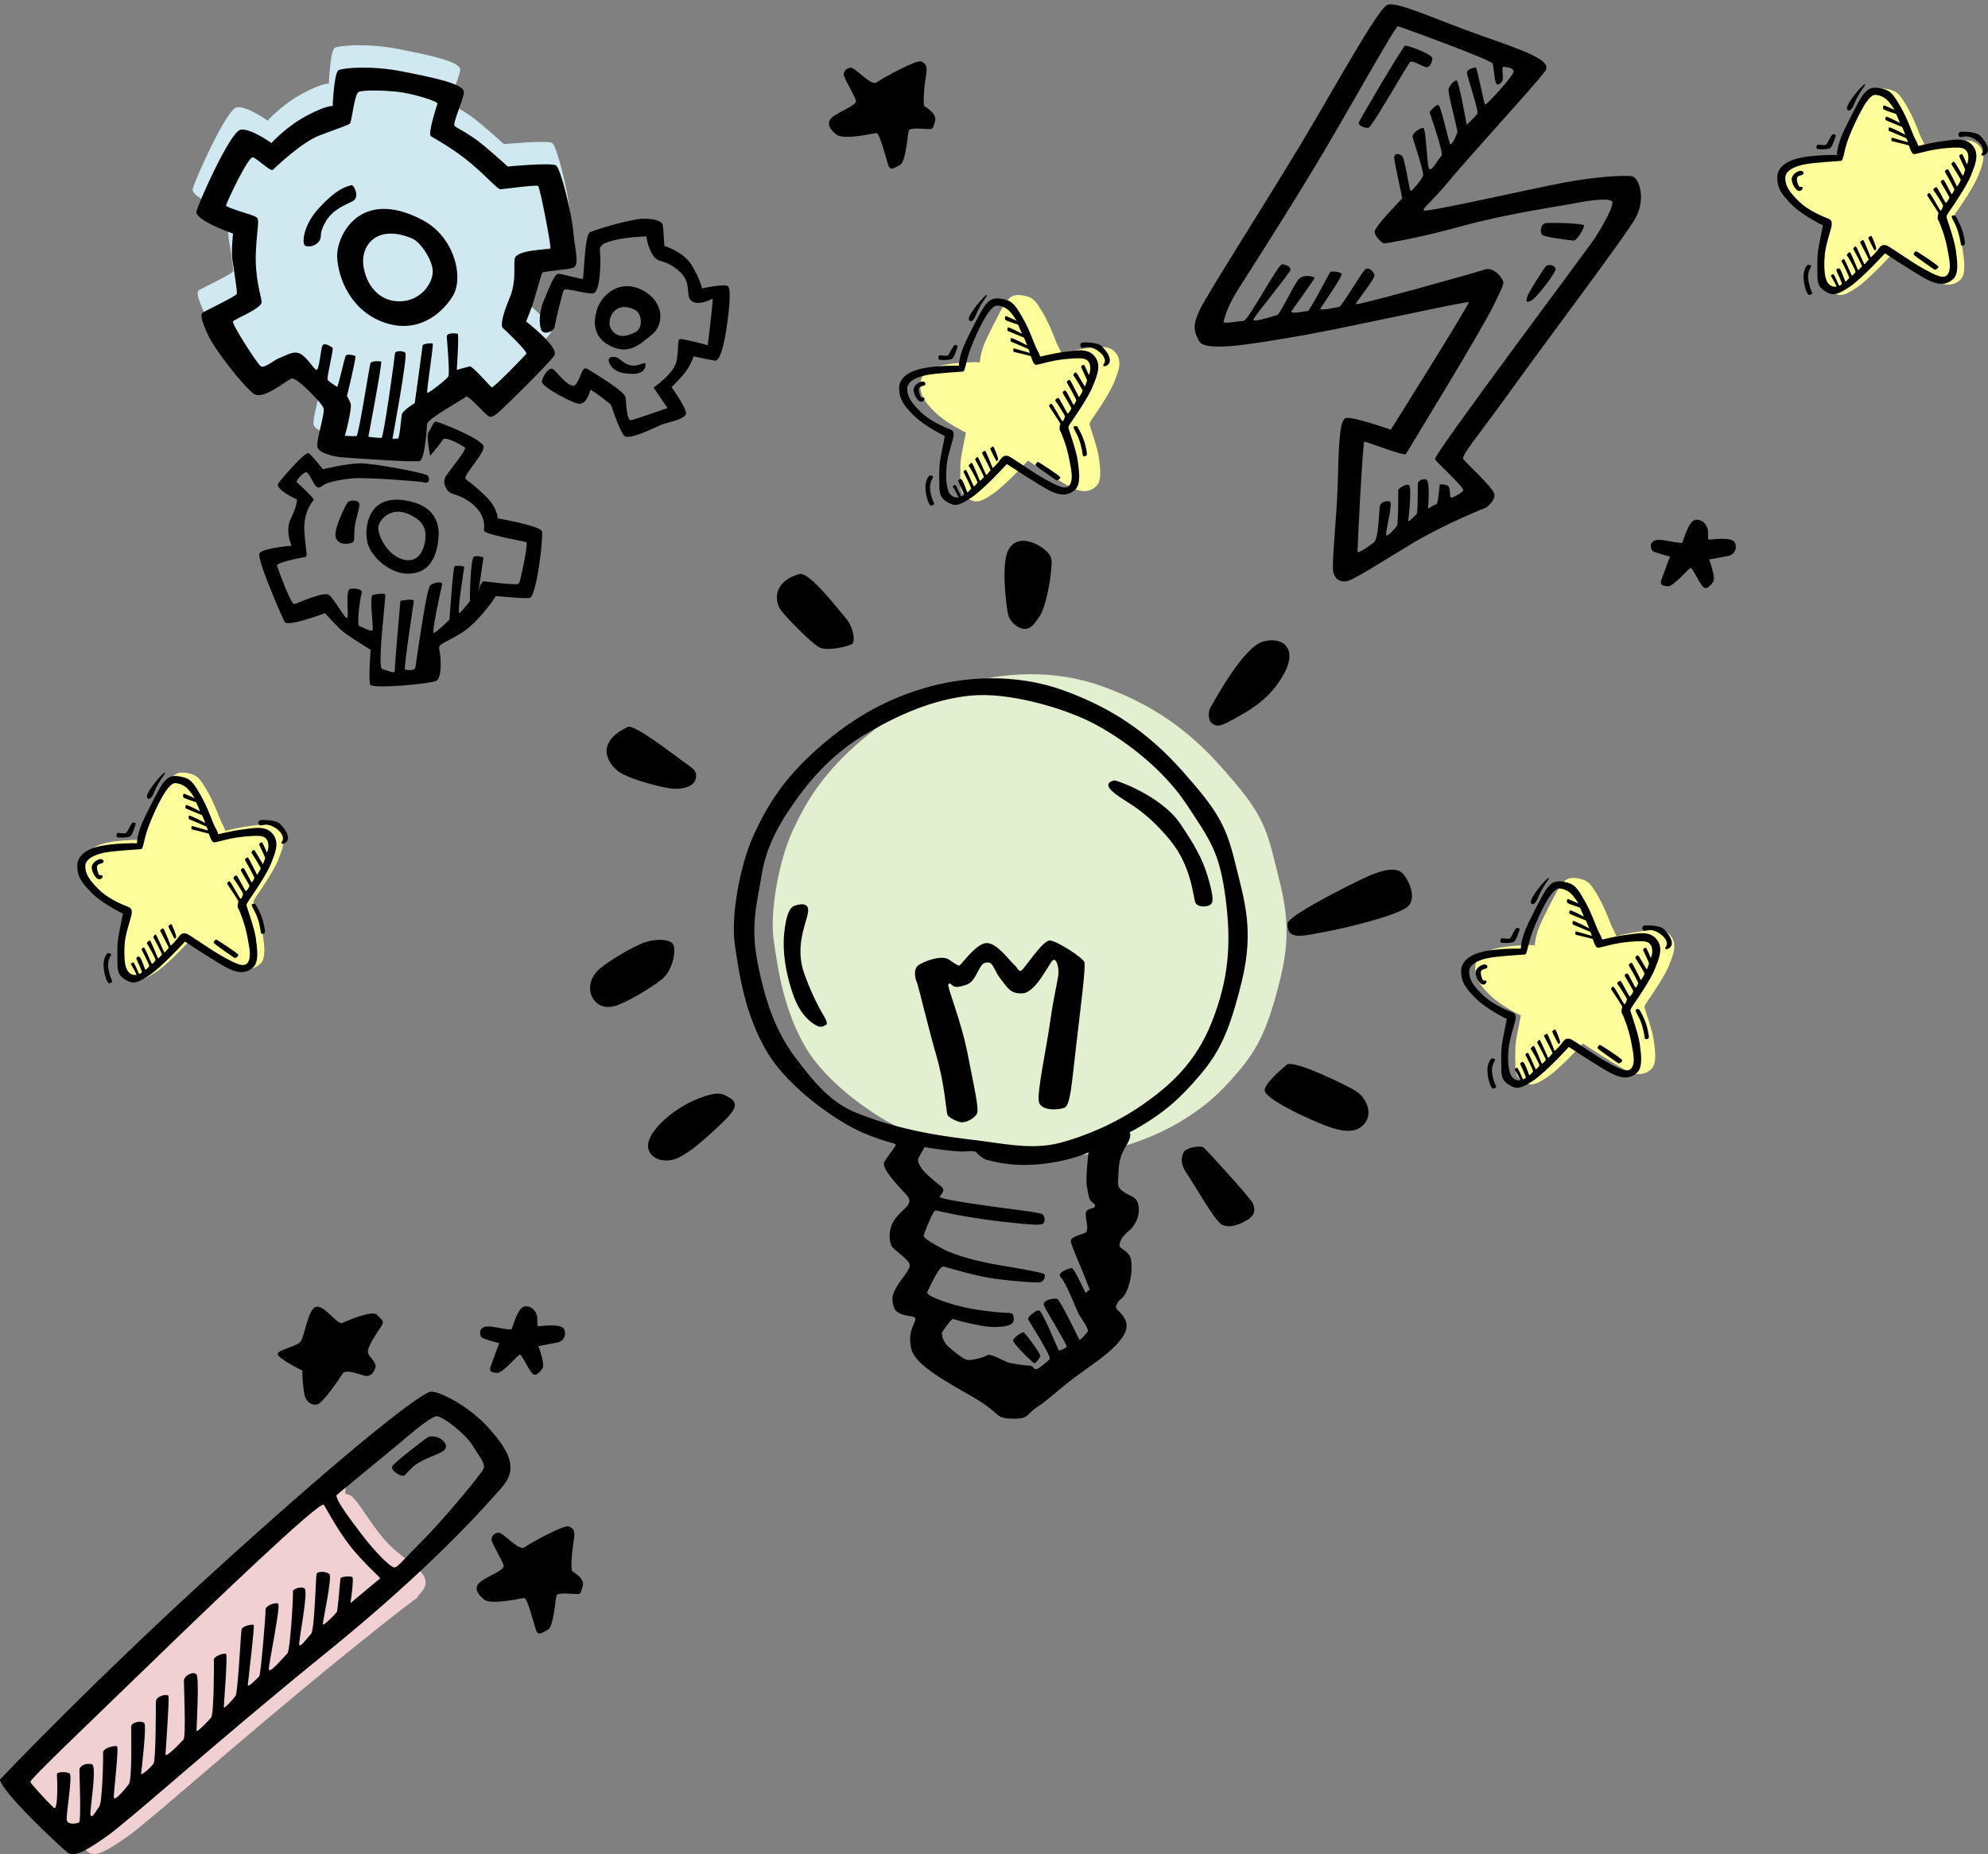 <?xml version="1.0" encoding="UTF-8"?>
<svg width="283px" height="264px" viewBox="0 0 283 264" version="1.1" xmlns="http://www.w3.org/2000/svg" xmlns:xlink="http://www.w3.org/1999/xlink">
    <rect x="0" y="0" width="283" height="264" fill="#808080" stroke="none"/>
    <!-- Generator: Sketch 48.2 (47327) - http://www.bohemiancoding.com/sketch -->
    <title>Group</title>
    <desc>Created with Sketch.</desc>
    <defs></defs>
    <g id="Artboard-2" stroke="none" stroke-width="1" fill="none" fill-rule="evenodd" transform="translate(-80, -61)">
        <g id="Group" transform="translate(80, 57)">
            <g id="good-idea_8" transform="translate(3, 16)">
                <path d="M32.492,105.625 C30.931,105.814 29.161,106.289 29.096,106.289 C29.032,106.289 29.015,105.956 28.646,105.324 C28.276,104.691 27.648,102.617 26.554,100.718 C25.46,98.818 25.09,98.343 23.658,98.074 C22.226,97.805 21.84,98.312 21.341,98.85 C20.842,99.388 19.667,101.715 18.573,103.947 C17.479,106.179 17.495,107.587 17.495,107.587 C17.141,107.54 14.277,107.571 12.33,107.967 C10.384,108.363 9,109.312 9,110.768 C9,112.224 9.483,113.079 11.092,114.677 C12.701,116.276 15.5,117.59 15.5,117.59 C15.5,117.59 15.179,119.189 14.938,120.455 C14.696,121.721 14.696,122.339 14.712,123.874 C14.729,125.409 14.616,126.217 15.758,126.945 C16.9,127.673 17.496,127.546 19.282,126.36 C21.068,125.173 24.333,121.58 24.333,121.58 C24.333,121.58 28.887,124.603 30.481,125.394 C32.073,126.186 33.167,126.043 34.036,125.252 C34.905,124.46 34.615,122.592 34.422,121.12 C34.229,119.649 33.086,116.545 33.086,116.388 C33.086,116.23 33.328,115.834 33.73,115.264 C34.133,114.694 36.015,111.908 36.562,110.516 C37.11,109.124 37.866,107.54 36.836,106.258 C35.806,104.975 34.053,105.434 32.492,105.624 L32.492,105.625 Z" id="Shape" fill="#FEFF9B" fill-rule="nonzero"></path>
                <path d="M274.492,8.23 C272.931,8.419 271.161,8.894 271.096,8.894 C271.032,8.894 271.015,8.561 270.646,7.929 C270.276,7.296 269.648,5.222 268.554,3.323 C267.46,1.423 267.09,0.948 265.658,0.679 C264.226,0.41 263.84,0.917 263.341,1.455 C262.842,1.993 261.667,4.32 260.573,6.552 C259.479,8.784 259.495,10.192 259.495,10.192 C259.141,10.145 256.277,10.176 254.33,10.572 C252.384,10.968 251,11.917 251,13.373 C251,14.829 251.483,15.684 253.092,17.282 C254.701,18.881 257.5,20.195 257.5,20.195 C257.5,20.195 257.179,21.794 256.938,23.06 C256.696,24.326 256.696,24.944 256.712,26.479 C256.729,28.014 256.616,28.822 257.758,29.55 C258.9,30.277 259.496,30.151 261.282,28.965 C263.068,27.778 266.333,24.185 266.333,24.185 C266.333,24.185 270.887,27.208 272.481,27.999 C274.073,28.791 275.167,28.648 276.036,27.857 C276.905,27.065 276.615,25.197 276.422,23.725 C276.229,22.253 275.086,19.15 275.086,18.993 C275.086,18.835 275.328,18.439 275.73,17.869 C276.133,17.299 278.015,14.513 278.562,13.121 C279.11,11.729 279.866,10.145 278.836,8.863 C277.806,7.58 276.053,8.039 274.492,8.229 L274.492,8.23 Z" id="Path" fill="#FEFF9B"></path>
                <path d="M46.365,200.753 C45.103,200.753 50.674,193.469 32.065,210.308 C13.457,227.148 0,241.372 0,241.372 C0.21,243.15 8.621,250.994 9.568,251.727 C10.515,252.459 11.986,251.727 15.245,249.426 C18.504,247.125 31.121,235.725 46.365,223.382 C61.609,211.04 54.496,217.499 56.914,214.78 C59.333,212.063 54.692,210.593 51.853,207.35 C49.015,204.108 47.628,200.753 46.365,200.753 Z" id="Shape" fill="#F0D0D0" fill-rule="nonzero"></path>
            </g>
            <g id="good-idea_26" transform="translate(53.864, 38.65) rotate(37) translate(-53.864, -38.65) translate(25.864, 11.65)" fill="#D0E9F0" fill-rule="nonzero">
                <path d="M40.156,52.027 C41.686,51.029 48.606,46.568 49.007,45.969 C49.405,45.371 47.142,41.841 46.676,41.177 C46.211,40.511 48.74,35.118 48.74,34.718 C48.74,34.319 51.734,34.918 52.533,34.985 C53.334,35.051 53.465,34.918 53.731,33.92 C53.998,32.922 55.327,23.867 55.261,22.471 C55.194,21.075 49.142,21.006 49.142,21.006 C49.142,21.006 48.808,19.809 48.542,18.876 C48.275,17.944 46.812,14.416 46.812,14.083 C46.812,13.75 49.274,11.752 49.871,10.887 C50.471,10.022 48.475,8.624 46.812,6.759 C45.148,4.897 39.958,0.637 39.159,0.701 C38.36,0.769 33.769,4.963 33.769,4.963 C33.769,4.963 31.774,4.764 29.18,4.63 C26.584,4.496 24.72,4.963 24.254,4.897 C23.788,4.829 23.057,1.368 22.457,0.303 C21.859,-0.762 17.8,1.169 13.674,3.166 C9.55,5.163 6.621,7.828 6.289,8.492 C5.958,9.157 8.686,13.085 8.686,13.085 C8.686,13.085 7.954,13.418 6.556,16.414 C5.159,19.41 4.893,22.538 4.893,22.538 C4.893,22.538 1.234,22.605 0.236,23.669 C-0.762,24.734 1.7,35.519 2.232,36.717 C2.763,37.917 8.286,36.12 8.286,36.12 C8.286,36.12 9.549,38.251 10.416,39.115 C11.278,39.981 13.742,42.31 13.876,42.643 C14.009,42.977 11.745,47.305 11.613,47.703 C11.479,48.104 12.014,48.636 14.075,49.767 C16.139,50.899 22.725,52.63 24.389,52.563 C26.052,52.498 26.916,48.171 27.381,47.574 C27.848,46.974 32.971,47.771 33.57,48.238 C34.168,48.704 35.5,52.633 36.164,53.163 C36.828,53.695 38.625,53.03 40.155,52.032 L40.156,52.027 Z" id="Shape"></path>
            </g>
            <g id="good-idea_38" transform="translate(110, 46)" fill-rule="nonzero">
                <path d="M44.492,7.625 C42.931,7.814 41.161,8.289 41.096,8.289 C41.032,8.289 41.015,7.956 40.646,7.324 C40.276,6.691 39.648,4.617 38.554,2.718 C37.46,0.818 37.09,0.343 35.658,0.074 C34.226,-0.195 33.84,0.312 33.341,0.85 C32.842,1.388 31.667,3.715 30.573,5.947 C29.479,8.179 29.495,9.587 29.495,9.587 C29.141,9.54 26.277,9.571 24.33,9.967 C22.384,10.363 21,11.312 21,12.768 C21,14.224 21.483,15.079 23.092,16.677 C24.701,18.276 27.5,19.59 27.5,19.59 C27.5,19.59 27.179,21.189 26.938,22.455 C26.696,23.721 26.696,24.339 26.712,25.874 C26.729,27.409 26.616,28.217 27.758,28.945 C28.9,29.673 29.496,29.546 31.282,28.36 C33.068,27.173 36.333,23.58 36.333,23.58 C36.333,23.58 40.887,26.603 42.481,27.394 C44.073,28.186 45.167,28.043 46.036,27.252 C46.905,26.46 46.615,24.592 46.422,23.12 C46.229,21.649 45.086,18.545 45.086,18.388 C45.086,18.23 45.328,17.834 45.73,17.264 C46.133,16.694 48.015,13.908 48.562,12.516 C49.11,11.124 49.866,9.54 48.836,8.258 C47.806,6.975 46.053,7.434 44.492,7.624 L44.492,7.625 Z" id="Shape" fill="#FEFF9B"></path>
                <path d="M72.309,97.133 C74.123,89.711 72.621,85.45 71.334,80.18 C70.055,74.907 68.819,72.797 63.866,67.221 C58.919,61.643 53.706,58.173 46.901,55.714 C40.096,53.253 32.76,53.694 26.928,55.45 C21.097,57.208 16.324,60.059 11.683,64.235 C7.042,68.411 4.79,72.053 2.846,76.27 C0.901,80.489 -0.469,87.778 0.151,91.992 C0.769,96.211 1.609,101.965 4.747,107.234 C7.886,112.504 14.998,117.293 18.445,118.738 C21.893,120.183 22.922,120.115 23.041,120.41 C23.087,120.525 33.407,123.115 42.102,122.623 C49.979,122.177 56.314,118.648 56.314,118.648 C56.314,118.648 57.464,118.121 59.453,116.804 C61.442,115.486 63.47,113.904 66.254,110.609 C69.041,107.322 70.498,104.557 72.309,97.133 Z" id="Shape" fill="#E2F0D0"></path>
            </g>
            <path d="M172.315,132.81 C172.679,132.513 172.812,132.019 172.149,129.582 C171.486,127.144 170.725,125.266 168.007,121.281 C165.291,117.297 158.889,115.047 158.597,115.121 C156.774,115.582 158.332,116.801 159.757,117.723 C161.18,118.645 163.532,119.93 166.582,123.652 C169.632,127.375 169.83,131.66 170.16,132.48 C170.491,133.304 171.95,133.105 172.315,132.812 L172.315,132.81 Z M149.481,137.918 C148.422,137.816 145.805,142.033 145.374,142.199 C144.945,142.363 145.076,142.004 144.313,141.31 C143.553,140.619 141.895,138.215 140.404,138.279 C138.912,138.345 136.792,141.474 136.562,141.474 C136.328,141.474 136.063,141.312 135.068,140.619 C134.074,139.925 131.389,140.882 130.662,141.507 C129.93,142.132 130.361,143.55 130.525,143.879 C130.693,144.211 132.218,150.601 133.345,154.488 C134.472,158.374 134.704,162.294 134.87,162.724 C135.035,163.154 136.332,163.72 136.726,163.779 C137.623,163.907 138.649,163.216 139.046,162.626 C139.444,162.031 138.682,158.902 137.754,154.091 C136.825,149.287 134.77,144.474 135.004,144.144 C135.234,143.812 135.466,144.308 135.798,144.441 C136.129,144.57 136.461,144.57 137.488,144.242 C138.518,143.91 138.849,142.957 139.347,142.068 C139.844,141.179 140.076,141.013 140.739,141.047 C141.402,141.08 141.601,142.365 142.494,143.449 C143.387,144.533 143.789,145.591 145.645,145.427 C147.501,145.263 149.389,141.047 149.886,140.716 C150.383,140.384 150.682,141.605 150.682,142.463 C150.682,143.322 150.019,145.691 149.488,149.513 C148.958,153.335 147.566,159.624 147.897,160.909 C148.229,162.195 150.647,162.062 151.509,161.734 C152.37,161.402 152.536,158.57 153.199,152.872 C153.862,147.173 154.591,141.607 154.359,140.978 C154.122,140.353 150.541,138.015 149.485,137.916 L149.481,137.918 Z M145.704,193.686 C145.306,193.719 144.378,194.444 144.212,194.805 C144.046,195.169 146.996,198.001 147.195,198.1 C147.394,198.198 147.925,197.442 148.092,197.143 C148.256,196.85 145.85,193.674 145.704,193.686 Z M114.518,142.722 C113.094,138.804 114.752,135.543 115.017,133.963 C115.282,132.381 113.824,132.713 113.094,132.974 C112.365,133.236 111.901,134.355 111.636,136.861 C111.371,139.361 111.802,142.656 113.028,145.951 C114.257,149.246 116.288,150.08 116.573,150.169 C117.103,150.332 117.7,149.837 117.7,149.837 C117.7,149.837 117.733,149.505 117.501,149.046 C117.267,148.585 115.941,146.644 114.518,142.718 L114.518,142.722 Z M170.724,157.195 C173.508,153.902 174.965,151.136 176.776,143.712 C178.59,136.291 177.088,132.029 175.801,126.76 C174.522,121.486 173.286,119.377 168.333,113.801 C163.386,108.223 158.174,104.752 151.368,102.293 C144.563,99.832 137.227,100.274 131.395,102.03 C125.564,103.787 120.791,106.639 116.15,110.815 C111.509,114.99 109.257,118.633 107.313,122.85 C105.369,127.068 103.998,134.357 104.618,138.572 C105.236,142.791 106.076,148.544 109.214,153.814 C112.353,159.083 119.465,163.872 122.912,165.318 C126.36,166.763 127.39,166.694 127.508,166.989 C127.596,167.208 126.272,168.659 125.874,169.493 C125.477,170.327 127.731,172.743 129.014,174.103 C130.293,175.466 128.482,176.036 127.376,177.618 C126.274,179.2 126.67,181.001 126.935,181.44 C127.2,181.88 128.967,183.11 129.412,183.811 C129.852,184.514 128.612,185.655 127.774,187.014 C126.935,188.378 126.892,188.948 127.247,190.135 C127.598,191.321 129.499,191.321 130.03,191.497 C130.56,191.673 130.205,192.112 129.985,192.727 C129.765,193.342 129.322,194.176 129.72,196.022 C130.118,197.868 132.945,199.799 137.894,202.565 C142.843,205.334 141.384,205.905 143.992,205.993 C146.599,206.08 146.023,205.377 147.615,204.368 C149.206,203.358 150.84,201.645 153.845,199.493 C156.848,197.338 158.706,196.065 159.897,194.219 C161.089,192.374 159.722,191.145 159.147,190.573 C158.571,190.003 158.971,189.87 159.147,189.43 C159.322,188.991 160.03,188.991 160.605,187.278 C161.18,185.565 161.136,184.247 161.003,183.325 C160.866,182.403 159.763,181.876 159.455,181.567 C159.147,181.259 159.675,180.073 160.469,179.458 C161.268,178.845 162.194,177.7 162.107,176.034 C162.019,174.368 161.089,174.452 160.073,173.792 C159.059,173.134 159.098,172.694 159.19,171.683 C159.277,170.675 159.102,169.093 160.203,167.337 C161.309,165.579 160.781,165.228 160.781,165.228 C160.781,165.228 161.931,164.7 163.92,163.384 C165.909,162.066 167.937,160.484 170.722,157.189 L170.724,157.195 Z M155.834,175.866 C155.658,176.128 154.552,175.995 154.552,176.874 C154.552,177.753 155.085,179.202 154.51,179.511 C153.934,179.815 152.388,180.077 152.433,180.741 C152.478,181.397 154.157,184.999 154.597,186.274 C155.04,187.544 155.26,187.591 154.948,187.766 C154.636,187.942 154.64,188.249 154.465,187.942 C154.289,187.636 152.918,184.559 152.565,184.559 C152.214,184.559 150.313,185.218 151.021,185.878 C151.729,186.536 153.408,190.885 153.583,191.151 C153.759,191.413 155.042,193.299 154.864,193.565 C154.685,193.829 153.802,194.883 153.669,194.751 C153.537,194.62 150.974,189.126 150.487,188.954 C149.999,188.778 148.278,189.13 148.63,189.921 C148.981,190.712 151.988,195.585 151.856,195.76 C151.723,195.936 150.842,196.421 150.705,196.245 C150.575,196.069 148.365,190.581 147.878,190.581 C147.394,190.581 146.201,191.546 146.376,191.897 C146.556,192.249 149.736,197.167 149.428,197.518 C149.116,197.87 147.794,198.967 147.484,198.967 C147.172,198.967 147.086,198.44 146.509,198.44 C145.936,198.44 143.949,198.176 143.286,197.913 C142.623,197.649 140.989,196.639 140.458,196.991 C139.928,197.342 138.337,197.694 137.763,197.649 C137.188,197.606 135.466,196.2 134.846,195.585 C134.228,194.969 133.963,193.915 134.138,193.651 C134.318,193.389 135.421,191.717 135.687,191.807 C135.952,191.895 139.665,192.993 141.739,192.95 C143.816,192.905 144.302,192.423 144.302,191.938 C144.302,191.456 144.389,190.928 143.506,190.928 C142.623,190.928 138.777,190.622 136.038,189.831 C133.298,189.04 131.796,188.337 132.017,187.942 C132.237,187.548 133.651,184.165 134.357,184.341 C135.067,184.516 138.998,185.747 141.782,186.098 C144.567,186.45 147.527,186.669 148.057,186.581 C148.588,186.491 148.941,185.612 148.632,185.393 C148.32,185.175 144.567,184.514 142.139,184.12 C139.707,183.725 136.127,182.847 134.228,181.835 C132.329,180.827 131.401,180.214 131.488,179.901 C131.578,179.597 132.814,176.257 133.214,176.347 C133.612,176.433 137.28,177.311 142.139,177.882 C147,178.452 148.016,178.452 148.414,178.276 C148.812,178.101 148.812,177.222 148.414,176.915 C148.016,176.61 145.189,176.349 140.505,175.685 C135.821,175.028 133.832,174.63 133.789,174.415 C133.744,174.194 134.673,173.579 134.101,173.052 C133.524,172.524 131.757,171.206 131.227,170.415 C130.697,169.626 130.609,169.275 130.74,168.923 C130.876,168.571 131.625,167.341 131.625,167.341 C131.625,167.341 135.954,168.044 137.192,167.956 C138.428,167.868 138.916,167.868 139.091,168.175 C139.267,168.482 140.195,169.142 140.593,169.185 C140.989,169.228 143.771,170.194 148.1,169.755 C152.433,169.316 154.95,168.085 154.95,168.085 C154.95,168.085 154.508,171.773 154.73,172.958 C154.95,174.144 154.995,174.759 155.393,175.11 C155.793,175.462 156.017,175.593 155.838,175.856 L155.834,175.866 Z M150.885,166.726 C147.482,167.605 144.169,167.077 140.456,166.55 C136.745,166.023 129.63,165.542 121.941,162.468 C118.236,160.984 115.889,158.12 113.147,154.474 C110.409,150.828 108.908,146.525 107.847,141.076 C106.784,135.631 107.8,132.469 108.42,128.603 C109.038,124.74 110.76,121.445 113.324,117.889 C115.885,114.33 118.89,111.08 123.353,108.446 C127.819,105.809 132.81,103.569 138.2,103.041 C143.592,102.514 151.323,104.799 155.389,106.864 C159.455,108.928 165.334,113.145 168.863,118.459 C172.4,123.771 173.637,125.486 174.479,131.986 C175.318,138.486 174.875,143.494 172.533,149.466 C170.193,155.439 166.348,158.734 162.549,161.368 C158.747,164.005 154.281,165.851 150.881,166.728 L150.885,166.726 Z M103.781,160.249 C102.621,159.558 101.958,159.458 99.441,160.413 C96.921,161.37 93.907,163.542 92.68,165.716 C91.456,167.89 93.142,169.028 94.174,169.173 C96.03,169.439 96.892,168.681 98.015,167.989 C99.146,167.298 102.955,163.872 103.885,162.751 C104.811,161.634 104.944,160.943 103.783,160.251 L103.781,160.249 Z M95.794,138.41 C95.297,137.718 93.441,137.619 91.785,138.179 C90.128,138.74 85.984,141.193 84.992,142.296 C83.864,143.546 83.763,145.031 84.362,146.085 C84.958,147.14 86.085,147.634 87.544,147.238 C89.003,146.841 92.548,144.767 94.205,143.449 C95.863,142.13 96.292,139.101 95.794,138.41 Z M88.306,114.035 C89.763,114.922 93.54,115.977 95.33,116.242 C97.12,116.504 98.776,116.008 99.041,114.889 C99.306,113.77 98.709,113.471 97.286,112.447 C95.859,111.428 90.292,107.069 89.363,107.506 C84.293,109.914 86.848,113.141 88.304,114.029 L88.306,114.035 Z M116.639,96.178 C117.766,96.77 120.949,96.012 121.345,95.651 C121.744,95.286 121.512,93.278 120.385,91.993 C119.258,90.708 115.185,85.313 113.755,85.733 C109.98,86.852 110.277,89.653 111.139,90.838 C112.002,92.026 115.514,95.584 116.641,96.176 L116.639,96.178 Z M145.239,93.407 C146.565,93.934 147.195,92.913 148.024,91.694 C148.853,90.475 149.549,86.589 149.615,85.337 C149.681,84.085 150.11,83.294 148.519,82.108 C146.928,80.923 144.576,80.262 143.516,82.372 C142.455,84.481 143.317,90.903 143.549,91.661 C143.781,92.419 144.553,93.135 145.236,93.407 L145.239,93.407 Z M176.16,106.09 C178.414,104.84 181.031,103.225 182.854,99.801 C184.677,96.374 182.688,94.561 179.805,95.352 C176.922,96.143 172.615,104.246 172.284,104.805 C171.952,105.367 172.036,106.533 172.416,106.883 C173.28,107.672 173.91,107.342 176.164,106.09 L176.16,106.09 Z M199.521,128.226 C198.627,127.469 196.705,127.863 194.486,128.885 C192.263,129.906 183.312,134.388 183.285,135.506 C183.219,137.976 185.44,137.252 188.554,136.691 C191.67,136.131 198.596,134.418 200.254,133.199 C201.911,131.982 200.418,128.984 199.523,128.226 L199.521,128.226 Z M193.125,159.423 C191.834,158.564 184.089,154.804 183.184,155.601 C182.885,155.865 180.068,158.14 180.035,159.224 C179.999,160.314 184.937,162.72 187.62,163.837 C190.307,164.956 192.725,165.683 194.152,164.101 C195.576,162.519 194.418,160.281 193.125,159.425 L193.125,159.423 Z M171.256,167.331 C170.527,167.103 169.002,167.464 168.637,167.894 C168.272,168.323 167.841,169.507 168.902,171.023 C169.961,172.538 172.909,177.839 173.937,178.366 C174.965,178.893 176.324,178.435 177.548,177.71 C178.777,176.987 178.675,176.03 178.309,175.272 C177.948,174.515 171.478,167.402 171.254,167.333 L171.256,167.331 Z" id="Shape" fill="#000000" fill-rule="nonzero"></path>
            <g id="good-idea_11" transform="translate(200.781, 46.876) rotate(11) translate(-200.781, -46.876) translate(171.281, 5.876)" fill="#000000" fill-rule="nonzero">
                <path d="M58.62,23.501 C59.759,20.317 58.075,17.475 57.036,17.524 C55.994,17.573 52.034,18.553 47.727,20.266 C43.42,21.979 29.21,28.252 28.911,27.959 C28.616,27.667 29.754,26.639 31.685,23.061 C33.617,19.482 41.389,6.796 42.082,5.179 C42.775,3.562 39.16,2.975 32.378,1.995 C25.595,1.015 19.457,-0.602 18.218,0.231 C16.979,1.063 13.07,13.36 9.902,22.08 C6.734,30.801 0.889,45.597 0.295,47.949 C-0.3,50.299 0.035,51.059 1.036,52.308 C2.175,53.731 8.167,51.427 14.555,49.026 C20.942,46.625 37.477,39.375 37.676,39.57 C37.875,39.765 30.25,59.509 30.25,59.509 C30.25,59.509 24.408,58.628 23.615,59.117 C22.822,59.604 23.418,63.23 24.259,68.227 C25.1,73.224 25.595,79.938 26.091,80.966 C26.586,81.994 27.181,82.093 28.022,81.946 C28.863,81.798 32.132,78.614 36.192,74.94 C40.25,71.262 45.696,67.786 45.696,67.786 C45.696,67.786 46.786,66.61 46.491,65.729 C46.193,64.848 41.638,62.105 41.192,61.663 C40.745,61.221 42.379,58.528 45.848,50.984 C49.311,43.439 57.481,26.684 58.62,23.5 L58.62,23.501 Z M42.033,66.027 C41.884,66.418 40.745,67.398 40.498,67.347 C40.25,67.299 40.25,66.319 39.904,65.927 C39.558,65.535 38.568,65.83 38.568,65.83 C38.568,65.83 38.914,68.672 38.619,68.72 C38.32,68.769 37.577,69.651 37.577,69.456 C37.577,69.26 37.132,65.488 36.539,65.488 C35.943,65.488 35.497,65.881 35.497,66.224 C35.497,66.568 36.338,70.437 36.141,70.632 C35.943,70.829 35.151,72.202 35.151,71.711 C35.151,71.22 34.753,66.957 34.309,66.762 C33.864,66.566 32.873,67.547 32.924,67.743 C32.973,67.939 33.863,72.496 33.716,72.788 C33.567,73.083 32.577,74.943 32.428,74.211 C32.279,73.474 32.577,69.556 32.03,69.556 C31.486,69.556 30.794,69.899 30.794,70.486 C30.794,71.075 31.535,75.092 30.941,75.729 C30.347,76.366 29.01,77.835 28.911,77.443 C28.812,77.051 26.633,61.863 26.881,61.863 C27.128,61.863 32.922,62.844 33.019,62.501 C33.117,62.158 40.05,43.688 41.138,39.671 C42.228,35.654 42.179,35.996 41.584,35.311 C40.99,34.625 39.801,34.086 39.01,34.575 C38.217,35.065 21.928,43.247 21.928,42.904 C21.928,42.56 24.006,38.788 23.759,38.299 C23.511,37.809 22.669,37.269 22.273,37.857 C21.878,38.445 20.044,43.589 19.698,43.735 C19.352,43.881 16.975,44.912 17.124,44.471 C17.273,44.03 19.352,39.375 19.154,39.082 C18.957,38.79 17.619,38.936 17.52,39.082 C17.421,39.228 15.689,45.109 15.442,45.158 C15.194,45.206 12.867,46.234 13.163,45.598 C13.461,44.961 15.49,40.503 15.49,40.358 C15.49,40.213 14.056,40.063 13.412,40.797 C12.768,41.531 11.728,46.332 11.232,46.576 C10.738,46.822 7.965,48.39 8.064,47.802 C8.162,47.213 11.875,40.404 11.875,39.915 C11.875,39.428 11.183,39.279 10.588,39.328 C9.994,39.376 7.368,48.145 6.727,48.293 C6.086,48.44 4.052,49.272 3.953,48.977 C3.953,48.977 3.902,47.115 5.092,44.077 C6.28,41.041 10.687,29.968 13.557,21.834 C16.427,13.701 19.944,2.925 20.291,2.925 C20.637,2.925 34.304,5.08 34.553,5.571 C34.799,6.06 35.344,8.364 35.739,8.364 C36.135,8.364 36.383,7.824 36.383,7.48 C36.383,7.137 35.838,5.718 36.136,5.718 C36.433,5.718 37.474,5.524 37.672,6.062 C37.871,6.6 34.799,11.548 34.603,11.5 C34.406,11.451 32.474,6.503 32.276,6.551 C32.079,6.6 31.089,7.041 31.186,7.531 C31.284,8.022 33.911,12.528 33.762,12.969 C33.613,13.411 32.574,14.832 32.574,14.832 C32.574,14.832 30.296,8.904 29.95,8.904 C29.604,8.904 29.108,9.834 29.058,10.326 C29.007,10.813 31.534,15.91 31.483,16.156 C31.434,16.399 31.088,18.212 30.79,17.967 C30.495,17.724 28.465,12.824 28.068,12.824 C27.672,12.824 27.029,14.049 27.029,14.049 C27.029,14.049 30.197,19.487 29.9,19.83 C29.602,20.174 28.861,22.77 28.415,21.839 C27.968,20.909 26.978,16.45 26.583,16.45 C26.188,16.45 25.098,17.527 25.345,18.019 C25.593,18.508 27.919,22.672 27.872,23.114 C27.821,23.555 26.683,25.809 26.484,25.564 C26.287,25.318 24.85,21.251 24.406,20.958 C23.96,20.663 23.316,20.714 23.316,21.253 C23.316,21.791 25.594,26.737 25.544,26.885 C25.494,27.034 22.376,31.639 22.622,32.324 C22.87,33.01 24.059,33.746 24.305,33.646 C24.553,33.549 28.612,32.128 34.604,29.139 C40.597,26.15 47.873,23.651 49.902,22.818 C51.934,21.986 54.26,21.25 54.904,21.545 C55.548,21.839 54.211,25.465 53.666,26.934 C53.12,28.402 36.781,62.01 37.226,62.451 C37.672,62.892 42.177,65.635 42.029,66.026 L42.033,66.027 Z M25.298,7.872 C25.843,7.872 25.99,7.235 25.99,6.55 C25.99,5.864 22.13,5.325 21.831,5.422 C21.536,5.521 17.38,17.278 17.425,17.475 C17.524,17.916 18.415,18.065 18.911,17.916 C19.406,17.769 22.674,7.922 22.97,7.579 C23.269,7.235 24.753,7.873 25.299,7.873 L25.298,7.872 Z M46.143,26.489 C45.598,26.881 45.745,27.763 46.044,28.106 C46.343,28.45 50.152,28.155 50.648,28.106 C51.142,28.058 51.835,26 51.687,25.705 C51.537,25.41 46.454,26.264 46.141,26.489 L46.143,26.489 Z M47.429,32.515 C47.279,32.759 45.695,36.728 45.695,37.269 C45.695,37.807 45.596,38.149 46.289,37.708 C46.981,37.269 49.013,33.153 48.914,32.614 C48.816,32.076 47.775,31.945 47.429,32.516 L47.429,32.515 Z" id="Shape"></path>
            </g>
            <g id="good-idea_29" transform="translate(128, 46)" fill="#000000" fill-rule="nonzero">
                <path d="M23.492,8.113 C21.931,8.303 20.161,8.777 20.096,8.777 C20.032,8.777 20.015,8.445 19.646,7.812 C19.276,7.179 18.648,5.105 17.554,3.206 C16.46,1.307 16.09,0.831 14.658,0.563 C13.226,0.294 12.84,0.8 12.341,1.338 C11.842,1.877 10.667,4.203 9.573,6.435 C8.479,8.667 8.495,10.075 8.495,10.075 C8.141,10.029 5.277,10.059 3.33,10.455 C1.384,10.852 0,11.8 0,13.256 C0,14.712 0.483,15.567 2.092,17.166 C3.701,18.764 6.5,20.078 6.5,20.078 C6.5,20.078 6.179,21.677 5.938,22.943 C5.696,24.209 5.696,24.827 5.712,26.362 C5.729,27.898 5.616,28.705 6.758,29.433 C7.9,30.161 8.496,30.035 10.282,28.848 C12.068,27.661 15.333,24.068 15.333,24.068 C15.333,24.068 19.887,27.091 21.481,27.883 C23.073,28.674 24.167,28.531 25.036,27.74 C25.905,26.948 25.615,25.08 25.422,23.609 C25.229,22.137 24.086,19.034 24.086,18.876 C24.086,18.719 24.328,18.322 24.73,17.753 C25.133,17.183 27.015,14.396 27.562,13.004 C28.11,11.612 28.866,10.029 27.836,8.747 C26.806,7.463 25.053,7.922 23.492,8.112 L23.492,8.113 Z M27.176,10.819 C27.112,11.184 26.999,11.405 26.999,11.405 C26.999,11.405 26.404,9.949 26.291,9.933 C26.178,9.917 25.889,10.076 25.905,10.234 C25.921,10.393 26.774,12.07 26.742,12.181 C26.709,12.292 26.484,13.052 26.42,13.02 C26.356,12.988 25.31,11.057 25.165,11.026 C25.02,10.994 24.731,11.311 24.811,11.421 C24.892,11.532 26.13,13.51 26.114,13.652 C26.098,13.795 25.599,14.571 25.599,14.571 C25.599,14.571 24.393,12.101 24.28,12.086 C24.167,12.07 23.781,12.308 23.877,12.466 C23.974,12.624 25.277,14.919 25.213,15.03 C25.149,15.14 24.924,15.678 24.827,15.631 C24.731,15.584 23.862,13.732 23.701,13.636 C23.54,13.541 23.218,13.747 23.299,13.969 C23.38,14.191 24.554,16.027 24.505,16.169 C24.458,16.312 24.103,16.913 23.991,16.882 C23.878,16.849 22.816,14.649 22.655,14.649 C22.494,14.649 22.092,14.935 22.269,15.125 C22.445,15.315 23.636,17.167 23.604,17.293 C23.572,17.42 23.379,18.084 23.219,17.958 C23.057,17.831 21.851,15.489 21.657,15.489 C21.463,15.489 21.319,15.726 21.352,15.837 C21.384,15.947 22.993,18.274 22.944,18.369 C22.897,18.465 22.735,19.097 22.912,19.335 C23.089,19.573 23.877,21.583 24.199,23.308 C24.521,25.033 24.811,26.3 24.264,27.06 C23.716,27.819 22.59,27.233 20.724,26.205 C18.857,25.177 15.881,22.977 15.462,22.913 C15.044,22.85 14.883,22.929 14.706,23.087 C14.53,23.246 14.127,23.831 13.837,24.132 C13.548,24.433 13.307,24.654 13.307,24.654 C13.307,24.654 12.357,22.185 12.229,22.185 C12.1,22.185 11.762,22.422 11.795,22.518 C11.827,22.613 13.082,24.939 13.017,24.971 C12.953,25.003 12.454,25.683 12.39,25.62 C12.326,25.557 11.28,23.055 11.167,23.055 C11.054,23.055 10.781,23.357 10.829,23.452 C10.877,23.547 12.132,25.842 12.052,25.936 C11.971,26.032 11.553,26.522 11.488,26.443 C11.424,26.363 10.491,23.895 10.33,23.91 C10.168,23.926 9.798,24.275 9.927,24.385 C10.056,24.496 11.246,26.586 11.134,26.743 C11.021,26.901 10.683,27.329 10.603,27.218 C10.522,27.108 9.638,24.924 9.493,24.908 C9.348,24.892 9.123,25.114 9.155,25.193 C9.187,25.272 10.346,27.472 10.233,27.599 C10.12,27.726 9.766,28.121 9.702,28.09 C9.638,28.057 9.107,26.348 8.833,26.237 C8.56,26.127 8.399,26.411 8.399,26.475 C8.399,26.539 9.316,28.374 9.188,28.47 C9.059,28.565 8.849,28.739 8.785,28.643 C8.721,28.548 8.126,27.076 7.997,27.045 C7.868,27.013 7.594,27.219 7.642,27.298 C7.69,27.377 8.559,28.833 8.398,28.833 C8.238,28.833 7.514,28.88 7.111,28.137 C6.709,27.393 6.613,26 6.742,24.401 C6.87,22.802 7.723,20.539 7.756,20.048 C7.788,19.558 7.675,19.321 7.369,19.178 C7.064,19.036 4.682,18.212 3.138,16.725 C1.593,15.237 1.175,14.43 1.142,13.385 C1.11,12.34 2.365,11.723 3.797,11.422 C5.229,11.121 8.833,10.947 9.107,10.899 C9.38,10.853 9.492,9.617 9.943,8.256 C10.394,6.895 12.55,1.609 13.885,1.513 C14.192,1.491 15.011,1.64 15.606,2.21 C16.202,2.78 16.701,3.65 16.701,3.65 C16.701,3.65 15.269,3 15.189,3 C15.108,3 14.931,3.46 15.189,3.602 C15.447,3.744 16.926,4.234 16.926,4.234 C16.926,4.234 17.522,5.564 17.457,5.517 C17.394,5.469 15.576,4.503 15.479,4.63 C15.382,4.757 15.35,5.057 15.463,5.121 C15.576,5.184 17.764,6.07 17.764,6.07 C17.764,6.07 18.278,7.242 18.198,7.179 C18.117,7.116 16.075,6.04 15.93,6.15 C15.786,6.261 15.866,6.656 15.93,6.656 C15.995,6.656 18.376,7.686 18.376,7.686 C18.376,7.686 18.682,8.256 18.553,8.24 C18.425,8.224 16.365,7.575 16.3,7.622 C16.236,7.67 16.203,8.066 16.332,8.098 C16.461,8.13 18.713,8.668 18.745,8.715 C18.778,8.763 19.084,9.934 19.437,9.934 C19.791,9.934 19.775,9.887 21.385,9.507 C22.994,9.128 24.892,8.985 25.745,9.016 C26.597,9.048 26.823,9.301 27.016,9.602 C27.209,9.902 27.241,10.456 27.177,10.821 L27.176,10.819 Z M13.387,21.583 C13.29,21.551 12.96,21.818 12.968,21.884 C12.985,22.01 13.773,23.577 13.837,23.64 C13.901,23.704 13.982,23.625 14.078,23.451 C14.175,23.276 13.483,21.615 13.387,21.583 L13.387,21.583 Z M19.42,24.242 C19.469,24.4 22.333,26.378 22.414,26.41 C22.494,26.443 22.992,26.174 22.928,25.952 C22.864,25.73 19.814,23.728 19.742,23.768 C19.629,23.831 19.372,24.084 19.42,24.242 L19.42,24.242 Z M25.31,18.686 C24.393,18.576 25.005,19.146 25.487,20.269 C25.97,21.393 26.099,22.627 26.147,22.833 C26.194,23.04 26.469,22.96 26.63,22.88 C26.791,22.801 26.726,22.295 26.453,21.203 C26.179,20.111 25.376,18.694 25.31,18.686 L25.31,18.686 Z M4.779,26.046 C4.989,25.635 4.312,25.714 4.312,25.714 C4.151,25.887 3.669,26.41 3.749,27.66 C3.83,28.911 4.263,29.782 4.409,29.939 C4.553,30.098 4.859,29.908 4.972,29.797 C5.085,29.686 4.859,29.75 4.521,28.388 C4.183,27.028 4.57,26.458 4.779,26.047 L4.779,26.046 Z M3.314,12.324 C2.912,12.339 1.979,12.845 2.059,13.621 C2.14,14.397 2.717,15.027 2.832,15.093 C3.411,15.426 3.701,14.808 3.588,14.681 C3.475,14.555 3.363,14.634 3.25,14.618 C3.137,14.602 3.089,14.586 2.977,14.285 C2.864,13.985 2.719,13.526 2.848,13.257 C2.977,12.988 3.363,13.004 3.621,12.862 C3.878,12.719 3.717,12.308 3.315,12.324 L3.314,12.324 Z M7.418,9.142 C7.884,8.983 8.19,7.622 8.302,7.417 C8.415,7.21 8.158,7.115 7.932,7.115 C7.707,7.115 7.16,8.397 6.983,8.587 C6.806,8.777 5.789,8.549 5.728,8.603 C5.567,8.745 5.518,9.077 5.663,9.189 C5.809,9.299 6.951,9.299 7.418,9.142 Z M10.957,2.779 C11.231,2.051 11.843,1.022 12.228,0.515 C12.614,0.008 12.518,-0.023 12.406,0.009 C12.293,0.041 11.505,0.816 10.796,1.781 C10.088,2.747 9.791,3.347 9.96,3.586 C10.249,3.998 10.684,3.506 10.957,2.779 L10.957,2.779 Z M28.882,7.321 C28.238,6.673 26.122,6.742 26.034,6.783 C25.696,6.943 25.744,7.354 25.953,7.48 C26.163,7.607 26.436,7.417 26.854,7.417 C27.273,7.417 28.125,7.639 28.865,8.446 C29.605,9.253 29.155,9.838 29.091,9.902 C29.027,9.966 29.027,10.092 29.172,10.14 C29.316,10.187 29.912,9.997 29.992,9.412 C30.073,8.826 29.525,7.971 28.883,7.322 L28.882,7.321 Z" id="Shape"></path>
            </g>
            <g id="good-idea_29" transform="translate(253, 16)" fill="#000000" fill-rule="nonzero">
                <path d="M23.492,8.113 C21.931,8.303 20.161,8.777 20.096,8.777 C20.032,8.777 20.015,8.445 19.646,7.812 C19.276,7.179 18.648,5.105 17.554,3.206 C16.46,1.307 16.09,0.831 14.658,0.563 C13.226,0.294 12.84,0.8 12.341,1.338 C11.842,1.877 10.667,4.203 9.573,6.435 C8.479,8.667 8.495,10.075 8.495,10.075 C8.141,10.029 5.277,10.059 3.33,10.455 C1.384,10.852 0,11.8 0,13.256 C0,14.712 0.483,15.567 2.092,17.166 C3.701,18.764 6.5,20.078 6.5,20.078 C6.5,20.078 6.179,21.677 5.938,22.943 C5.696,24.209 5.696,24.827 5.712,26.362 C5.729,27.898 5.616,28.705 6.758,29.433 C7.9,30.161 8.496,30.035 10.282,28.848 C12.068,27.661 15.333,24.068 15.333,24.068 C15.333,24.068 19.887,27.091 21.481,27.883 C23.073,28.674 24.167,28.531 25.036,27.74 C25.905,26.948 25.615,25.08 25.422,23.609 C25.229,22.137 24.086,19.034 24.086,18.876 C24.086,18.719 24.328,18.322 24.73,17.753 C25.133,17.183 27.015,14.396 27.562,13.004 C28.11,11.612 28.866,10.029 27.836,8.747 C26.806,7.463 25.053,7.922 23.492,8.112 L23.492,8.113 Z M27.176,10.819 C27.112,11.184 26.999,11.405 26.999,11.405 C26.999,11.405 26.404,9.949 26.291,9.933 C26.178,9.917 25.889,10.076 25.905,10.234 C25.921,10.393 26.774,12.07 26.742,12.181 C26.709,12.292 26.484,13.052 26.42,13.02 C26.356,12.988 25.31,11.057 25.165,11.026 C25.02,10.994 24.731,11.311 24.811,11.421 C24.892,11.532 26.13,13.51 26.114,13.652 C26.098,13.795 25.599,14.571 25.599,14.571 C25.599,14.571 24.393,12.101 24.28,12.086 C24.167,12.07 23.781,12.308 23.877,12.466 C23.974,12.624 25.277,14.919 25.213,15.03 C25.149,15.14 24.924,15.678 24.827,15.631 C24.731,15.584 23.862,13.732 23.701,13.636 C23.54,13.541 23.218,13.747 23.299,13.969 C23.38,14.191 24.554,16.027 24.505,16.169 C24.458,16.312 24.103,16.913 23.991,16.882 C23.878,16.849 22.816,14.649 22.655,14.649 C22.494,14.649 22.092,14.935 22.269,15.125 C22.445,15.315 23.636,17.167 23.604,17.293 C23.572,17.42 23.379,18.084 23.219,17.958 C23.057,17.831 21.851,15.489 21.657,15.489 C21.463,15.489 21.319,15.726 21.352,15.837 C21.384,15.947 22.993,18.274 22.944,18.369 C22.897,18.465 22.735,19.097 22.912,19.335 C23.089,19.573 23.877,21.583 24.199,23.308 C24.521,25.033 24.811,26.3 24.264,27.06 C23.716,27.819 22.59,27.233 20.724,26.205 C18.857,25.177 15.881,22.977 15.462,22.913 C15.044,22.85 14.883,22.929 14.706,23.087 C14.53,23.246 14.127,23.831 13.837,24.132 C13.548,24.433 13.307,24.654 13.307,24.654 C13.307,24.654 12.357,22.185 12.229,22.185 C12.1,22.185 11.762,22.422 11.795,22.518 C11.827,22.613 13.082,24.939 13.017,24.971 C12.953,25.003 12.454,25.683 12.39,25.62 C12.326,25.557 11.28,23.055 11.167,23.055 C11.054,23.055 10.781,23.357 10.829,23.452 C10.877,23.547 12.132,25.842 12.052,25.936 C11.971,26.032 11.553,26.522 11.488,26.443 C11.424,26.363 10.491,23.895 10.33,23.91 C10.168,23.926 9.798,24.275 9.927,24.385 C10.056,24.496 11.246,26.586 11.134,26.743 C11.021,26.901 10.683,27.329 10.603,27.218 C10.522,27.108 9.638,24.924 9.493,24.908 C9.348,24.892 9.123,25.114 9.155,25.193 C9.187,25.272 10.346,27.472 10.233,27.599 C10.12,27.726 9.766,28.121 9.702,28.09 C9.638,28.057 9.107,26.348 8.833,26.237 C8.56,26.127 8.399,26.411 8.399,26.475 C8.399,26.539 9.316,28.374 9.188,28.47 C9.059,28.565 8.849,28.739 8.785,28.643 C8.721,28.548 8.126,27.076 7.997,27.045 C7.868,27.013 7.594,27.219 7.642,27.298 C7.69,27.377 8.559,28.833 8.398,28.833 C8.238,28.833 7.514,28.88 7.111,28.137 C6.709,27.393 6.613,26 6.742,24.401 C6.87,22.802 7.723,20.539 7.756,20.048 C7.788,19.558 7.675,19.321 7.369,19.178 C7.064,19.036 4.682,18.212 3.138,16.725 C1.593,15.237 1.175,14.43 1.142,13.385 C1.11,12.34 2.365,11.723 3.797,11.422 C5.229,11.121 8.833,10.947 9.107,10.899 C9.38,10.853 9.492,9.617 9.943,8.256 C10.394,6.895 12.55,1.609 13.885,1.513 C14.192,1.491 15.011,1.64 15.606,2.21 C16.202,2.78 16.701,3.65 16.701,3.65 C16.701,3.65 15.269,3 15.189,3 C15.108,3 14.931,3.46 15.189,3.602 C15.447,3.744 16.926,4.234 16.926,4.234 C16.926,4.234 17.522,5.564 17.457,5.517 C17.394,5.469 15.576,4.503 15.479,4.63 C15.382,4.757 15.35,5.057 15.463,5.121 C15.576,5.184 17.764,6.07 17.764,6.07 C17.764,6.07 18.278,7.242 18.198,7.179 C18.117,7.116 16.075,6.04 15.93,6.15 C15.786,6.261 15.866,6.656 15.93,6.656 C15.995,6.656 18.376,7.686 18.376,7.686 C18.376,7.686 18.682,8.256 18.553,8.24 C18.425,8.224 16.365,7.575 16.3,7.622 C16.236,7.67 16.203,8.066 16.332,8.098 C16.461,8.13 18.713,8.668 18.745,8.715 C18.778,8.763 19.084,9.934 19.437,9.934 C19.791,9.934 19.775,9.887 21.385,9.507 C22.994,9.128 24.892,8.985 25.745,9.016 C26.597,9.048 26.823,9.301 27.016,9.602 C27.209,9.902 27.241,10.456 27.177,10.821 L27.176,10.819 Z M13.387,21.583 C13.29,21.551 12.96,21.818 12.968,21.884 C12.985,22.01 13.773,23.577 13.837,23.64 C13.901,23.704 13.982,23.625 14.078,23.451 C14.175,23.276 13.483,21.615 13.387,21.583 L13.387,21.583 Z M19.42,24.242 C19.469,24.4 22.333,26.378 22.414,26.41 C22.494,26.443 22.992,26.174 22.928,25.952 C22.864,25.73 19.814,23.728 19.742,23.768 C19.629,23.831 19.372,24.084 19.42,24.242 L19.42,24.242 Z M25.31,18.686 C24.393,18.576 25.005,19.146 25.487,20.269 C25.97,21.393 26.099,22.627 26.147,22.833 C26.194,23.04 26.469,22.96 26.63,22.88 C26.791,22.801 26.726,22.295 26.453,21.203 C26.179,20.111 25.376,18.694 25.31,18.686 L25.31,18.686 Z M4.779,26.046 C4.989,25.635 4.312,25.714 4.312,25.714 C4.151,25.887 3.669,26.41 3.749,27.66 C3.83,28.911 4.263,29.782 4.409,29.939 C4.553,30.098 4.859,29.908 4.972,29.797 C5.085,29.686 4.859,29.75 4.521,28.388 C4.183,27.028 4.57,26.458 4.779,26.047 L4.779,26.046 Z M3.314,12.324 C2.912,12.339 1.979,12.845 2.059,13.621 C2.14,14.397 2.717,15.027 2.832,15.093 C3.411,15.426 3.701,14.808 3.588,14.681 C3.475,14.555 3.363,14.634 3.25,14.618 C3.137,14.602 3.089,14.586 2.977,14.285 C2.864,13.985 2.719,13.526 2.848,13.257 C2.977,12.988 3.363,13.004 3.621,12.862 C3.878,12.719 3.717,12.308 3.315,12.324 L3.314,12.324 Z M7.418,9.142 C7.884,8.983 8.19,7.622 8.302,7.417 C8.415,7.21 8.158,7.115 7.932,7.115 C7.707,7.115 7.16,8.397 6.983,8.587 C6.806,8.777 5.789,8.549 5.728,8.603 C5.567,8.745 5.518,9.077 5.663,9.189 C5.809,9.299 6.951,9.299 7.418,9.142 Z M10.957,2.779 C11.231,2.051 11.843,1.022 12.228,0.515 C12.614,0.008 12.518,-0.023 12.406,0.009 C12.293,0.041 11.505,0.816 10.796,1.781 C10.088,2.747 9.791,3.347 9.96,3.586 C10.249,3.998 10.684,3.506 10.957,2.779 L10.957,2.779 Z M28.882,7.321 C28.238,6.673 26.122,6.742 26.034,6.783 C25.696,6.943 25.744,7.354 25.953,7.48 C26.163,7.607 26.436,7.417 26.854,7.417 C27.273,7.417 28.125,7.639 28.865,8.446 C29.605,9.253 29.155,9.838 29.091,9.902 C29.027,9.966 29.027,10.092 29.172,10.14 C29.316,10.187 29.912,9.997 29.992,9.412 C30.073,8.826 29.525,7.971 28.883,7.322 L28.882,7.321 Z" id="Shape"></path>
            </g>
            <g id="good-idea_29" transform="translate(11, 114)" fill="#000000" fill-rule="nonzero">
                <path d="M23.492,8.113 C21.931,8.303 20.161,8.777 20.096,8.777 C20.032,8.777 20.015,8.445 19.646,7.812 C19.276,7.179 18.648,5.105 17.554,3.206 C16.46,1.307 16.09,0.831 14.658,0.563 C13.226,0.294 12.84,0.8 12.341,1.338 C11.842,1.877 10.667,4.203 9.573,6.435 C8.479,8.667 8.495,10.075 8.495,10.075 C8.141,10.029 5.277,10.059 3.33,10.455 C1.384,10.852 0,11.8 0,13.256 C0,14.712 0.483,15.567 2.092,17.166 C3.701,18.764 6.5,20.078 6.5,20.078 C6.5,20.078 6.179,21.677 5.938,22.943 C5.696,24.209 5.696,24.827 5.712,26.362 C5.729,27.898 5.616,28.705 6.758,29.433 C7.9,30.161 8.496,30.035 10.282,28.848 C12.068,27.661 15.333,24.068 15.333,24.068 C15.333,24.068 19.887,27.091 21.481,27.883 C23.073,28.674 24.167,28.531 25.036,27.74 C25.905,26.948 25.615,25.08 25.422,23.609 C25.229,22.137 24.086,19.034 24.086,18.876 C24.086,18.719 24.328,18.322 24.73,17.753 C25.133,17.183 27.015,14.396 27.562,13.004 C28.11,11.612 28.866,10.029 27.836,8.747 C26.806,7.463 25.053,7.922 23.492,8.112 L23.492,8.113 Z M27.176,10.819 C27.112,11.184 26.999,11.405 26.999,11.405 C26.999,11.405 26.404,9.949 26.291,9.933 C26.178,9.917 25.889,10.076 25.905,10.234 C25.921,10.393 26.774,12.07 26.742,12.181 C26.709,12.292 26.484,13.052 26.42,13.02 C26.356,12.988 25.31,11.057 25.165,11.026 C25.02,10.994 24.731,11.311 24.811,11.421 C24.892,11.532 26.13,13.51 26.114,13.652 C26.098,13.795 25.599,14.571 25.599,14.571 C25.599,14.571 24.393,12.101 24.28,12.086 C24.167,12.07 23.781,12.308 23.877,12.466 C23.974,12.624 25.277,14.919 25.213,15.03 C25.149,15.14 24.924,15.678 24.827,15.631 C24.731,15.584 23.862,13.732 23.701,13.636 C23.54,13.541 23.218,13.747 23.299,13.969 C23.38,14.191 24.554,16.027 24.505,16.169 C24.458,16.312 24.103,16.913 23.991,16.882 C23.878,16.849 22.816,14.649 22.655,14.649 C22.494,14.649 22.092,14.935 22.269,15.125 C22.445,15.315 23.636,17.167 23.604,17.293 C23.572,17.42 23.379,18.084 23.219,17.958 C23.057,17.831 21.851,15.489 21.657,15.489 C21.463,15.489 21.319,15.726 21.352,15.837 C21.384,15.947 22.993,18.274 22.944,18.369 C22.897,18.465 22.735,19.097 22.912,19.335 C23.089,19.573 23.877,21.583 24.199,23.308 C24.521,25.033 24.811,26.3 24.264,27.06 C23.716,27.819 22.59,27.233 20.724,26.205 C18.857,25.177 15.881,22.977 15.462,22.913 C15.044,22.85 14.883,22.929 14.706,23.087 C14.53,23.246 14.127,23.831 13.837,24.132 C13.548,24.433 13.307,24.654 13.307,24.654 C13.307,24.654 12.357,22.185 12.229,22.185 C12.1,22.185 11.762,22.422 11.795,22.518 C11.827,22.613 13.082,24.939 13.017,24.971 C12.953,25.003 12.454,25.683 12.39,25.62 C12.326,25.557 11.28,23.055 11.167,23.055 C11.054,23.055 10.781,23.357 10.829,23.452 C10.877,23.547 12.132,25.842 12.052,25.936 C11.971,26.032 11.553,26.522 11.488,26.443 C11.424,26.363 10.491,23.895 10.33,23.91 C10.168,23.926 9.798,24.275 9.927,24.385 C10.056,24.496 11.246,26.586 11.134,26.743 C11.021,26.901 10.683,27.329 10.603,27.218 C10.522,27.108 9.638,24.924 9.493,24.908 C9.348,24.892 9.123,25.114 9.155,25.193 C9.187,25.272 10.346,27.472 10.233,27.599 C10.12,27.726 9.766,28.121 9.702,28.09 C9.638,28.057 9.107,26.348 8.833,26.237 C8.56,26.127 8.399,26.411 8.399,26.475 C8.399,26.539 9.316,28.374 9.188,28.47 C9.059,28.565 8.849,28.739 8.785,28.643 C8.721,28.548 8.126,27.076 7.997,27.045 C7.868,27.013 7.594,27.219 7.642,27.298 C7.69,27.377 8.559,28.833 8.398,28.833 C8.238,28.833 7.514,28.88 7.111,28.137 C6.709,27.393 6.613,26 6.742,24.401 C6.87,22.802 7.723,20.539 7.756,20.048 C7.788,19.558 7.675,19.321 7.369,19.178 C7.064,19.036 4.682,18.212 3.138,16.725 C1.593,15.237 1.175,14.43 1.142,13.385 C1.11,12.34 2.365,11.723 3.797,11.422 C5.229,11.121 8.833,10.947 9.107,10.899 C9.38,10.853 9.492,9.617 9.943,8.256 C10.394,6.895 12.55,1.609 13.885,1.513 C14.192,1.491 15.011,1.64 15.606,2.21 C16.202,2.78 16.701,3.65 16.701,3.65 C16.701,3.65 15.269,3 15.189,3 C15.108,3 14.931,3.46 15.189,3.602 C15.447,3.744 16.926,4.234 16.926,4.234 C16.926,4.234 17.522,5.564 17.457,5.517 C17.394,5.469 15.576,4.503 15.479,4.63 C15.382,4.757 15.35,5.057 15.463,5.121 C15.576,5.184 17.764,6.07 17.764,6.07 C17.764,6.07 18.278,7.242 18.198,7.179 C18.117,7.116 16.075,6.04 15.93,6.15 C15.786,6.261 15.866,6.656 15.93,6.656 C15.995,6.656 18.376,7.686 18.376,7.686 C18.376,7.686 18.682,8.256 18.553,8.24 C18.425,8.224 16.365,7.575 16.3,7.622 C16.236,7.67 16.203,8.066 16.332,8.098 C16.461,8.13 18.713,8.668 18.745,8.715 C18.778,8.763 19.084,9.934 19.437,9.934 C19.791,9.934 19.775,9.887 21.385,9.507 C22.994,9.128 24.892,8.985 25.745,9.016 C26.597,9.048 26.823,9.301 27.016,9.602 C27.209,9.902 27.241,10.456 27.177,10.821 L27.176,10.819 Z M13.387,21.583 C13.29,21.551 12.96,21.818 12.968,21.884 C12.985,22.01 13.773,23.577 13.837,23.64 C13.901,23.704 13.982,23.625 14.078,23.451 C14.175,23.276 13.483,21.615 13.387,21.583 L13.387,21.583 Z M19.42,24.242 C19.469,24.4 22.333,26.378 22.414,26.41 C22.494,26.443 22.992,26.174 22.928,25.952 C22.864,25.73 19.814,23.728 19.742,23.768 C19.629,23.831 19.372,24.084 19.42,24.242 L19.42,24.242 Z M25.31,18.686 C24.393,18.576 25.005,19.146 25.487,20.269 C25.97,21.393 26.099,22.627 26.147,22.833 C26.194,23.04 26.469,22.96 26.63,22.88 C26.791,22.801 26.726,22.295 26.453,21.203 C26.179,20.111 25.376,18.694 25.31,18.686 L25.31,18.686 Z M4.779,26.046 C4.989,25.635 4.312,25.714 4.312,25.714 C4.151,25.887 3.669,26.41 3.749,27.66 C3.83,28.911 4.263,29.782 4.409,29.939 C4.553,30.098 4.859,29.908 4.972,29.797 C5.085,29.686 4.859,29.75 4.521,28.388 C4.183,27.028 4.57,26.458 4.779,26.047 L4.779,26.046 Z M3.314,12.324 C2.912,12.339 1.979,12.845 2.059,13.621 C2.14,14.397 2.717,15.027 2.832,15.093 C3.411,15.426 3.701,14.808 3.588,14.681 C3.475,14.555 3.363,14.634 3.25,14.618 C3.137,14.602 3.089,14.586 2.977,14.285 C2.864,13.985 2.719,13.526 2.848,13.257 C2.977,12.988 3.363,13.004 3.621,12.862 C3.878,12.719 3.717,12.308 3.315,12.324 L3.314,12.324 Z M7.418,9.142 C7.884,8.983 8.19,7.622 8.302,7.417 C8.415,7.21 8.158,7.115 7.932,7.115 C7.707,7.115 7.16,8.397 6.983,8.587 C6.806,8.777 5.789,8.549 5.728,8.603 C5.567,8.745 5.518,9.077 5.663,9.189 C5.809,9.299 6.951,9.299 7.418,9.142 Z M10.957,2.779 C11.231,2.051 11.843,1.022 12.228,0.515 C12.614,0.008 12.518,-0.023 12.406,0.009 C12.293,0.041 11.505,0.816 10.796,1.781 C10.088,2.747 9.791,3.347 9.96,3.586 C10.249,3.998 10.684,3.506 10.957,2.779 L10.957,2.779 Z M28.882,7.321 C28.238,6.673 26.122,6.742 26.034,6.783 C25.696,6.943 25.744,7.354 25.953,7.48 C26.163,7.607 26.436,7.417 26.854,7.417 C27.273,7.417 28.125,7.639 28.865,8.446 C29.605,9.253 29.155,9.838 29.091,9.902 C29.027,9.966 29.027,10.092 29.172,10.14 C29.316,10.187 29.912,9.997 29.992,9.412 C30.073,8.826 29.525,7.971 28.883,7.322 L28.882,7.321 Z" id="Shape"></path>
            </g>
            <g id="good-idea_26" transform="translate(56.394, 55.814) rotate(37) translate(-56.394, -55.814) translate(18.394, 16.814)" fill="#000000" fill-rule="nonzero">
                <path d="M40.158,54.061 C41.688,53.063 48.609,48.603 49.009,48.003 C49.407,47.406 47.144,43.875 46.678,43.211 C46.213,42.546 48.742,37.153 48.742,36.752 C48.742,36.354 51.736,36.952 52.535,37.019 C53.336,37.086 53.467,36.952 53.733,35.954 C54,34.957 55.33,25.902 55.263,24.506 C55.196,23.109 49.144,23.04 49.144,23.04 C49.144,23.04 48.81,21.843 48.544,20.911 C48.277,19.978 46.814,16.45 46.814,16.117 C46.814,15.785 49.276,13.786 49.874,12.922 C50.473,12.056 48.477,10.659 46.814,8.794 C45.151,6.932 39.961,2.671 39.162,2.736 C38.363,2.804 33.771,6.997 33.771,6.997 C33.771,6.997 31.776,6.798 29.182,6.665 C26.586,6.531 24.723,6.997 24.256,6.932 C23.79,6.864 23.059,3.402 22.459,2.338 C21.861,1.273 17.802,3.203 13.677,5.2 C9.552,7.198 6.623,9.862 6.291,10.527 C5.96,11.192 8.688,15.119 8.688,15.119 C8.688,15.119 7.956,15.452 6.559,18.449 C5.161,21.445 4.895,24.572 4.895,24.572 C4.895,24.572 1.236,24.639 0.238,25.704 C-0.76,26.769 1.702,37.553 2.234,38.752 C2.766,39.951 8.289,38.154 8.289,38.154 C8.289,38.154 9.551,40.285 10.418,41.15 C11.28,42.015 13.745,44.345 13.878,44.678 C14.012,45.012 11.748,49.34 11.615,49.738 C11.482,50.139 12.016,50.67 14.077,51.802 C16.141,52.934 22.728,54.665 24.391,54.598 C26.054,54.532 26.919,50.205 27.384,49.608 C27.85,49.008 32.973,49.806 33.572,50.272 C34.171,50.738 35.502,54.667 36.167,55.198 C36.831,55.73 38.627,55.064 40.157,54.066 L40.158,54.061 Z M32.708,41.615 C32.507,41.615 31.509,42.013 31.575,42.412 C31.642,42.813 33.438,46.674 33.238,46.674 C33.039,46.674 31.908,46.807 31.575,46.674 C31.242,46.54 29.644,42.611 29.377,42.611 C29.113,42.611 27.981,42.679 28.048,43.211 C28.115,43.745 29.978,46.538 29.379,46.538 C28.779,46.538 27.249,45.874 26.186,46.073 C25.12,46.273 24.72,47.605 24.255,48.27 C23.789,48.936 23.456,50.866 22.791,50.866 C22.126,50.866 15.804,48.535 15.804,48.137 C15.804,47.738 18.001,44.142 17.4,43.477 C16.802,42.812 14.539,41.346 12.41,38.218 C10.281,35.089 10.149,34.223 9.484,34.29 C8.817,34.357 5.291,35.82 5.092,35.555 C4.893,35.292 3.363,27.967 4.028,27.769 C4.694,27.57 7.288,27.903 7.355,27.502 C7.422,27.101 8.219,21.911 9.75,19.513 C11.281,17.115 12.013,16.053 12.147,15.652 C12.254,15.332 10.151,11.925 10.417,11.327 C10.682,10.729 12.878,9.132 14.739,8 C16.6,6.869 20.263,5.535 20.397,5.869 C20.53,6.202 21.86,10.196 22.458,10.131 C23.057,10.063 26.319,9.597 29.512,9.797 C32.705,9.997 34.568,10.462 34.9,10.198 C35.233,9.93 38.56,6.601 38.892,6.601 C39.225,6.601 45.812,12.526 45.679,12.725 C45.545,12.924 41.818,15.72 42.486,16.919 C43.15,18.117 44.614,19.182 45.346,22.111 C46.078,25.041 46.81,25.773 47.01,25.773 C47.209,25.773 51.934,26.305 51.934,26.704 C51.934,27.105 51.135,33.495 50.869,33.495 C50.603,33.495 46.875,32.696 46.608,32.961 C46.343,33.228 45.412,34.493 45.412,34.493 C45.412,34.493 42.617,30.231 42.418,30.299 C42.218,30.366 41.019,31.098 41.419,31.564 C41.819,32.031 44.946,35.492 45.012,35.959 C45.078,36.424 44.211,39.62 44.013,39.62 C43.815,39.62 40.62,33.562 40.419,33.562 C40.222,33.562 39.29,34.427 39.424,34.626 C39.557,34.825 43.481,41.882 43.481,41.882 C43.481,41.882 42.683,43.745 43.015,44.346 C43.348,44.944 44.745,47.141 44.612,47.34 C44.478,47.539 44.013,47.874 44.013,47.874 C44.013,47.874 38.623,37.023 38.091,36.956 C37.559,36.891 36.76,37.624 36.959,37.891 C37.158,38.156 42.882,48.407 42.681,48.672 C42.482,48.939 41.085,49.671 41.085,49.671 C41.085,49.671 36.294,39.952 36.095,40.019 C35.896,40.086 34.898,40.751 35.03,41.151 C35.164,41.551 39.887,50.402 39.687,50.604 C39.488,50.805 38.291,51.736 38.291,51.539 C38.291,51.341 36.761,47.743 36.227,47.411 C35.697,47.078 35.164,46.876 35.164,46.876 C35.164,46.876 32.905,41.619 32.705,41.619 L32.708,41.615 Z M17.601,22.505 C17.002,23.237 16.204,24.435 15.871,27.895 C15.538,31.358 17.002,33.355 17.467,33.355 C17.933,33.355 18.73,32.622 18.73,31.689 C18.73,30.757 18.066,31.024 17.8,28.893 C17.533,26.763 18.664,25.232 19.13,24.167 C19.598,23.103 17.816,22.241 17.601,22.504 L17.601,22.505 Z M38.629,26.499 C38.362,23.37 33.77,19.57 28.713,20.375 C18.667,21.973 20.263,29.627 22.127,31.892 C23.99,34.155 28.181,36.818 32.972,35.352 C37.763,33.888 38.895,29.628 38.63,26.499 L38.629,26.499 Z M33.238,31.426 C31.109,33.223 28.314,32.89 26.051,30.827 C23.79,28.763 23.657,24.769 29.046,23.373 C30.349,23.033 33.37,24.104 34.303,25.437 C35.234,26.765 35.366,29.628 33.238,31.426 Z M75.224,19.844 C74.891,19.176 71.297,18.047 71.297,18.047 C71.297,18.047 71.431,17.447 71.565,15.716 C71.698,13.984 71.164,12.654 71.164,12.654 C71.164,12.654 73.493,11.589 73.959,11.322 C74.425,11.057 74.092,9.725 72.894,7.395 C71.696,5.066 69.701,1.671 69.036,1.738 C68.37,1.803 66.308,4.2 66.308,4.2 C66.308,4.2 65.31,3.334 63.18,2.469 C61.049,1.603 58.388,2.602 58.388,2.602 C58.388,2.602 56.858,0.805 56.458,0.405 C56.059,0.006 55.195,0.207 53.799,1.206 C52.403,2.205 49.074,6.73 48.741,7.462 C48.408,8.196 51.934,13.12 51.934,13.321 C51.934,13.523 49.142,14.52 48.741,14.851 C48.34,15.185 48.607,16.117 49.273,18.846 C49.938,21.577 51.463,22.735 51.735,22.774 C52.666,22.908 53.065,21.509 52.866,21.245 C52.667,20.977 50.802,16.716 50.737,16.251 C50.671,15.784 53.533,14.852 54.331,14.119 C55.129,13.387 52.467,9.792 51.802,9.06 C51.136,8.328 50.737,8.062 52.134,6.331 C53.533,4.598 55.529,3.067 55.529,3.067 C55.529,3.067 56.594,4.199 57.924,4.665 C59.254,5.131 59.52,4 62.181,4.199 C64.842,4.398 64.976,6.595 66.24,6.53 C67.502,6.462 68.301,4.665 68.368,4.466 C68.435,4.266 71.828,10.189 71.828,10.189 C71.828,10.189 68.234,11.585 68.101,11.92 C67.967,12.253 68.834,13.052 69.633,14.65 C70.432,16.247 69.3,19.642 69.3,19.642 L72.627,20.773 C72.627,20.773 69.9,24.901 69.501,25.3 C69.1,25.7 67.57,23.835 66.972,23.169 C66.373,22.501 61.382,23.101 60.318,23.169 C59.254,23.234 60.051,24.298 60.185,25.763 C60.318,27.228 56.925,26.096 56.259,26.164 C55.593,26.23 55.727,27.827 56.059,28.493 C56.392,29.158 60.916,28.426 62.047,27.958 C63.179,27.493 62.448,25.63 62.314,25.364 C62.181,25.097 65.906,25.23 65.906,25.23 C65.906,25.23 68.965,27.361 70.031,27.627 C71.096,27.894 73.025,23.633 73.558,22.901 C74.092,22.17 75.558,20.505 75.225,19.841 L75.224,19.844 Z M59.653,9.524 C56.193,10.123 55.461,13.385 56.126,15.448 C56.792,17.512 58.256,19.176 60.983,18.578 C63.712,17.98 64.044,15.916 64.576,13.718 C65.11,11.521 63.158,8.918 59.653,9.525 L59.653,9.524 Z M62.448,14.983 C61.783,16.249 60.984,17.114 59.522,16.647 C58.057,16.182 57.259,12.92 60.586,12.388 C61.571,12.228 63.113,13.717 62.448,14.982 L62.448,14.983 Z M62.515,19.376 C61.119,19.975 61.916,20.641 62.648,20.84 C63.38,21.041 64.245,20.974 65.776,19.845 C67.306,18.712 66.441,17.58 66.242,17.58 C66.043,17.58 65.643,18.712 64.712,19.11 C63.777,19.511 62.947,19.193 62.515,19.377 L62.515,19.376 Z M62.782,47.867 C62.782,47.867 62.381,47.269 61.051,46.736 C59.72,46.201 56.459,46.137 55.794,46.137 C55.128,46.137 55.727,41.81 55.061,40.944 C54.396,40.079 47.808,41.942 47.476,42.143 C47.143,42.343 47.543,43.408 47.543,44.006 C47.543,44.605 49.74,46.536 49.74,46.536 C49.74,46.536 49.874,44.273 49.806,43.608 C49.739,42.943 52.6,42.61 52.999,42.61 C53.399,42.61 53.199,46.604 53.266,47.47 C53.333,48.336 53.998,48.802 54.796,49 C55.593,49.198 56.328,48.269 58.723,48.403 C61.117,48.536 61.916,49.867 62.249,50.4 C62.582,50.934 67.773,48.137 68.104,48.137 C68.437,48.137 70.766,53.062 70.766,53.462 C70.766,53.861 67.172,55.858 66.638,56.191 C66.18,56.477 66.905,57.896 67.115,58.284 L64.511,53.528 C64.511,53.528 63.779,53.728 63.379,54.194 C62.979,54.66 66.706,59.652 66.706,59.652 C66.706,59.652 66.706,61.648 66.507,61.914 C66.308,62.181 63.314,56.589 63.18,56.322 C63.046,56.055 62.115,56.788 61.983,56.987 C61.849,57.186 65.975,63.511 65.975,63.511 C65.975,63.511 65.574,66.24 65.31,66.374 C65.042,66.507 62.448,60.915 62.182,60.25 C61.915,59.584 61.051,60.582 60.851,61.248 C60.652,61.913 65.908,71.3 66.174,71.832 C66.441,72.366 65.442,72.964 65.176,72.964 C64.909,72.964 60.519,64.776 60.32,64.443 C60.119,64.11 58.787,65.575 58.787,65.575 C58.787,65.575 63.712,73.497 64.11,73.964 C64.511,74.429 63.311,74.561 62.58,74.895 C61.847,75.228 56.789,66.308 56.524,66.174 C56.257,66.041 55.393,66.907 55.128,67.306 C54.861,67.707 57.921,70.834 58.121,71.234 C58.32,71.632 56.657,71.831 56.257,71.964 C55.857,72.098 53.929,68.635 53.728,68.037 C53.528,67.438 52.597,67.97 52.065,68.503 C51.533,69.037 54.061,71.499 54.195,72.032 C54.328,72.567 51.068,70.968 50.137,71.034 C49.206,71.101 47.342,74.628 47.01,75.029 C46.677,75.429 42.153,72.433 41.753,72.166 C41.352,71.899 43.616,69.37 44.081,68.904 C44.547,68.437 44.148,68.437 42.085,66.108 C40.021,63.777 40.288,61.713 40.288,61.515 C40.288,61.317 37.229,60.981 36.895,60.981 C36.564,60.981 36.697,59.584 36.963,59.118 C37.23,58.652 38.893,59.783 39.425,59.783 C39.957,59.783 39.891,59.584 40.157,58.918 C40.424,58.252 41.488,56.987 42.885,55.722 C44.283,54.457 50.935,50.198 51.469,49.998 C52.001,49.799 51.668,49.065 51.136,49 C50.605,48.933 43.883,52.262 42.419,53.395 C40.955,54.524 38.692,57.256 38.692,57.256 C38.692,57.256 36.231,56.588 35.699,56.656 C35.167,56.723 34.835,61.582 34.835,62.647 C34.835,63.712 38.362,62.915 38.362,62.915 C38.362,62.915 38.96,63.779 39.293,65.643 C39.625,67.506 41.688,68.638 41.688,68.638 C41.688,68.638 38.629,71.369 38.694,72.234 C38.761,73.1 46.613,77.493 47.411,77.892 C48.21,78.292 51.272,73.432 51.272,73.432 C51.272,73.432 53.2,73.83 54.399,73.964 C55.596,74.098 59.589,73.697 59.589,73.697 C59.589,73.697 61.917,77.293 62.515,77.691 C63.114,78.092 69.236,72.5 69.702,71.633 C70.168,70.769 68.172,68.44 67.44,67.84 C66.708,67.24 67.307,66.908 68.436,64.113 C69.569,61.317 69.237,56.857 69.237,56.857 C69.237,56.857 72.496,54.86 73.228,54.195 C73.96,53.53 69.569,46.007 68.903,45.541 C68.236,45.071 62.779,47.866 62.779,47.866 L62.782,47.867 Z M45.68,57.987 C45.082,57.787 44.35,58.585 44.35,58.919 C44.35,59.252 45.015,63.246 46.013,63.911 C47.011,64.577 47.943,63.644 48.275,63.179 C48.607,62.713 47.942,62.247 47.277,61.115 C46.614,59.984 46.123,58.133 45.681,57.987 L45.68,57.987 Z M50.138,61.847 C51.802,63.112 55.195,63.312 57.125,61.981 C59.056,60.649 59.787,58.521 57.791,55.257 C55.796,51.994 52.951,52.76 51.47,53.392 C45.549,55.921 48.476,60.58 50.14,61.846 L50.138,61.847 Z M52.734,54.923 C53.652,54.792 55.263,54.523 56.393,56.521 C57.525,58.518 57.192,60.248 55.131,60.783 C53.067,61.314 50.805,60.115 50.073,59.25 C49.341,58.386 49.473,55.39 52.734,54.923 Z" id="Shape"></path>
            </g>
            <path d="M233.492,136.625 C231.931,136.814 230.161,137.289 230.096,137.289 C230.032,137.289 230.015,136.956 229.646,136.324 C229.276,135.691 228.648,133.617 227.554,131.718 C226.46,129.818 226.09,129.343 224.658,129.074 C223.226,128.805 222.84,129.312 222.341,129.85 C221.842,130.388 220.667,132.715 219.573,134.947 C218.479,137.179 218.495,138.587 218.495,138.587 C218.141,138.54 215.277,138.571 213.33,138.967 C211.384,139.363 210,140.312 210,141.768 C210,143.224 210.483,144.079 212.092,145.677 C213.701,147.276 216.5,148.59 216.5,148.59 C216.5,148.59 216.179,150.189 215.938,151.455 C215.696,152.721 215.696,153.339 215.712,154.874 C215.729,156.409 215.616,157.217 216.758,157.945 C217.9,158.673 218.496,158.546 220.282,157.36 C222.068,156.173 225.333,152.58 225.333,152.58 C225.333,152.58 229.887,155.603 231.481,156.394 C233.073,157.186 234.167,157.043 235.036,156.252 C235.905,155.46 235.615,153.592 235.422,152.12 C235.229,150.649 234.086,147.545 234.086,147.388 C234.086,147.23 234.328,146.834 234.73,146.264 C235.133,145.694 237.015,142.908 237.562,141.516 C238.11,140.124 238.866,138.54 237.836,137.258 C236.806,135.975 235.053,136.434 233.492,136.624 L233.492,136.625 Z" id="Shape" fill="#FEFF9B" fill-rule="nonzero"></path>
            <g id="good-idea_29" transform="translate(208, 129)" fill="#000000" fill-rule="nonzero">
                <path d="M23.492,8.113 C21.931,8.303 20.161,8.777 20.096,8.777 C20.032,8.777 20.015,8.445 19.646,7.812 C19.276,7.179 18.648,5.105 17.554,3.206 C16.46,1.307 16.09,0.831 14.658,0.563 C13.226,0.294 12.84,0.8 12.341,1.338 C11.842,1.877 10.667,4.203 9.573,6.435 C8.479,8.667 8.495,10.075 8.495,10.075 C8.141,10.029 5.277,10.059 3.33,10.455 C1.384,10.852 0,11.8 0,13.256 C0,14.712 0.483,15.567 2.092,17.166 C3.701,18.764 6.5,20.078 6.5,20.078 C6.5,20.078 6.179,21.677 5.938,22.943 C5.696,24.209 5.696,24.827 5.712,26.362 C5.729,27.898 5.616,28.705 6.758,29.433 C7.9,30.161 8.496,30.035 10.282,28.848 C12.068,27.661 15.333,24.068 15.333,24.068 C15.333,24.068 19.887,27.091 21.481,27.883 C23.073,28.674 24.167,28.531 25.036,27.74 C25.905,26.948 25.615,25.08 25.422,23.609 C25.229,22.137 24.086,19.034 24.086,18.876 C24.086,18.719 24.328,18.322 24.73,17.753 C25.133,17.183 27.015,14.396 27.562,13.004 C28.11,11.612 28.866,10.029 27.836,8.747 C26.806,7.463 25.053,7.922 23.492,8.112 L23.492,8.113 Z M27.176,10.819 C27.112,11.184 26.999,11.405 26.999,11.405 C26.999,11.405 26.404,9.949 26.291,9.933 C26.178,9.917 25.889,10.076 25.905,10.234 C25.921,10.393 26.774,12.07 26.742,12.181 C26.709,12.292 26.484,13.052 26.42,13.02 C26.356,12.988 25.31,11.057 25.165,11.026 C25.02,10.994 24.731,11.311 24.811,11.421 C24.892,11.532 26.13,13.51 26.114,13.652 C26.098,13.795 25.599,14.571 25.599,14.571 C25.599,14.571 24.393,12.101 24.28,12.086 C24.167,12.07 23.781,12.308 23.877,12.466 C23.974,12.624 25.277,14.919 25.213,15.03 C25.149,15.14 24.924,15.678 24.827,15.631 C24.731,15.584 23.862,13.732 23.701,13.636 C23.54,13.541 23.218,13.747 23.299,13.969 C23.38,14.191 24.554,16.027 24.505,16.169 C24.458,16.312 24.103,16.913 23.991,16.882 C23.878,16.849 22.816,14.649 22.655,14.649 C22.494,14.649 22.092,14.935 22.269,15.125 C22.445,15.315 23.636,17.167 23.604,17.293 C23.572,17.42 23.379,18.084 23.219,17.958 C23.057,17.831 21.851,15.489 21.657,15.489 C21.463,15.489 21.319,15.726 21.352,15.837 C21.384,15.947 22.993,18.274 22.944,18.369 C22.897,18.465 22.735,19.097 22.912,19.335 C23.089,19.573 23.877,21.583 24.199,23.308 C24.521,25.033 24.811,26.3 24.264,27.06 C23.716,27.819 22.59,27.233 20.724,26.205 C18.857,25.177 15.881,22.977 15.462,22.913 C15.044,22.85 14.883,22.929 14.706,23.087 C14.53,23.246 14.127,23.831 13.837,24.132 C13.548,24.433 13.307,24.654 13.307,24.654 C13.307,24.654 12.357,22.185 12.229,22.185 C12.1,22.185 11.762,22.422 11.795,22.518 C11.827,22.613 13.082,24.939 13.017,24.971 C12.953,25.003 12.454,25.683 12.39,25.62 C12.326,25.557 11.28,23.055 11.167,23.055 C11.054,23.055 10.781,23.357 10.829,23.452 C10.877,23.547 12.132,25.842 12.052,25.936 C11.971,26.032 11.553,26.522 11.488,26.443 C11.424,26.363 10.491,23.895 10.33,23.91 C10.168,23.926 9.798,24.275 9.927,24.385 C10.056,24.496 11.246,26.586 11.134,26.743 C11.021,26.901 10.683,27.329 10.603,27.218 C10.522,27.108 9.638,24.924 9.493,24.908 C9.348,24.892 9.123,25.114 9.155,25.193 C9.187,25.272 10.346,27.472 10.233,27.599 C10.12,27.726 9.766,28.121 9.702,28.09 C9.638,28.057 9.107,26.348 8.833,26.237 C8.56,26.127 8.399,26.411 8.399,26.475 C8.399,26.539 9.316,28.374 9.188,28.47 C9.059,28.565 8.849,28.739 8.785,28.643 C8.721,28.548 8.126,27.076 7.997,27.045 C7.868,27.013 7.594,27.219 7.642,27.298 C7.69,27.377 8.559,28.833 8.398,28.833 C8.238,28.833 7.514,28.88 7.111,28.137 C6.709,27.393 6.613,26 6.742,24.401 C6.87,22.802 7.723,20.539 7.756,20.048 C7.788,19.558 7.675,19.321 7.369,19.178 C7.064,19.036 4.682,18.212 3.138,16.725 C1.593,15.237 1.175,14.43 1.142,13.385 C1.11,12.34 2.365,11.723 3.797,11.422 C5.229,11.121 8.833,10.947 9.107,10.899 C9.38,10.853 9.492,9.617 9.943,8.256 C10.394,6.895 12.55,1.609 13.885,1.513 C14.192,1.491 15.011,1.64 15.606,2.21 C16.202,2.78 16.701,3.65 16.701,3.65 C16.701,3.65 15.269,3 15.189,3 C15.108,3 14.931,3.46 15.189,3.602 C15.447,3.744 16.926,4.234 16.926,4.234 C16.926,4.234 17.522,5.564 17.457,5.517 C17.394,5.469 15.576,4.503 15.479,4.63 C15.382,4.757 15.35,5.057 15.463,5.121 C15.576,5.184 17.764,6.07 17.764,6.07 C17.764,6.07 18.278,7.242 18.198,7.179 C18.117,7.116 16.075,6.04 15.93,6.15 C15.786,6.261 15.866,6.656 15.93,6.656 C15.995,6.656 18.376,7.686 18.376,7.686 C18.376,7.686 18.682,8.256 18.553,8.24 C18.425,8.224 16.365,7.575 16.3,7.622 C16.236,7.67 16.203,8.066 16.332,8.098 C16.461,8.13 18.713,8.668 18.745,8.715 C18.778,8.763 19.084,9.934 19.437,9.934 C19.791,9.934 19.775,9.887 21.385,9.507 C22.994,9.128 24.892,8.985 25.745,9.016 C26.597,9.048 26.823,9.301 27.016,9.602 C27.209,9.902 27.241,10.456 27.177,10.821 L27.176,10.819 Z M13.387,21.583 C13.29,21.551 12.96,21.818 12.968,21.884 C12.985,22.01 13.773,23.577 13.837,23.64 C13.901,23.704 13.982,23.625 14.078,23.451 C14.175,23.276 13.483,21.615 13.387,21.583 L13.387,21.583 Z M19.42,24.242 C19.469,24.4 22.333,26.378 22.414,26.41 C22.494,26.443 22.992,26.174 22.928,25.952 C22.864,25.73 19.814,23.728 19.742,23.768 C19.629,23.831 19.372,24.084 19.42,24.242 L19.42,24.242 Z M25.31,18.686 C24.393,18.576 25.005,19.146 25.487,20.269 C25.97,21.393 26.099,22.627 26.147,22.833 C26.194,23.04 26.469,22.96 26.63,22.88 C26.791,22.801 26.726,22.295 26.453,21.203 C26.179,20.111 25.376,18.694 25.31,18.686 L25.31,18.686 Z M4.779,26.046 C4.989,25.635 4.312,25.714 4.312,25.714 C4.151,25.887 3.669,26.41 3.749,27.66 C3.83,28.911 4.263,29.782 4.409,29.939 C4.553,30.098 4.859,29.908 4.972,29.797 C5.085,29.686 4.859,29.75 4.521,28.388 C4.183,27.028 4.57,26.458 4.779,26.047 L4.779,26.046 Z M3.314,12.324 C2.912,12.339 1.979,12.845 2.059,13.621 C2.14,14.397 2.717,15.027 2.832,15.093 C3.411,15.426 3.701,14.808 3.588,14.681 C3.475,14.555 3.363,14.634 3.25,14.618 C3.137,14.602 3.089,14.586 2.977,14.285 C2.864,13.985 2.719,13.526 2.848,13.257 C2.977,12.988 3.363,13.004 3.621,12.862 C3.878,12.719 3.717,12.308 3.315,12.324 L3.314,12.324 Z M7.418,9.142 C7.884,8.983 8.19,7.622 8.302,7.417 C8.415,7.21 8.158,7.115 7.932,7.115 C7.707,7.115 7.16,8.397 6.983,8.587 C6.806,8.777 5.789,8.549 5.728,8.603 C5.567,8.745 5.518,9.077 5.663,9.189 C5.809,9.299 6.951,9.299 7.418,9.142 Z M10.957,2.779 C11.231,2.051 11.843,1.022 12.228,0.515 C12.614,0.008 12.518,-0.023 12.406,0.009 C12.293,0.041 11.505,0.816 10.796,1.781 C10.088,2.747 9.791,3.347 9.96,3.586 C10.249,3.998 10.684,3.506 10.957,2.779 L10.957,2.779 Z M28.882,7.321 C28.238,6.673 26.122,6.742 26.034,6.783 C25.696,6.943 25.744,7.354 25.953,7.48 C26.163,7.607 26.436,7.417 26.854,7.417 C27.273,7.417 28.125,7.639 28.865,8.446 C29.605,9.253 29.155,9.838 29.091,9.902 C29.027,9.966 29.027,10.092 29.172,10.14 C29.316,10.187 29.912,9.997 29.992,9.412 C30.073,8.826 29.525,7.971 28.883,7.322 L28.882,7.321 Z" id="Shape"></path>
            </g>
            <g id="good-idea_8" transform="translate(0, 190)" fill="#000000" fill-rule="nonzero">
                <path d="M69.704,17.481 C66.866,14.239 62.662,12.148 61.399,12.148 C60.137,12.148 50.674,19.469 32.065,36.308 C13.457,53.148 0,67.372 0,67.372 C0.21,69.15 8.621,76.994 9.568,77.727 C10.515,78.459 11.986,77.727 15.245,75.426 C18.504,73.125 31.121,61.725 46.365,49.382 C61.609,37.04 68.969,28.567 71.387,25.848 C73.806,23.131 72.544,20.726 69.705,17.482 L69.704,17.481 Z M54.077,38.783 C53.867,38.922 49.889,42.27 49.889,42.27 C49.889,42.27 50.415,38.767 50.153,38.557 C49.89,38.349 48.523,38.505 48.471,38.713 C48.419,38.924 48.103,43.263 47.946,43.526 C47.788,43.786 45.949,45.671 45.949,45.252 C45.949,44.833 47.316,38.557 46.895,38.141 C46.475,37.721 45.16,37.669 45.054,38.141 C44.95,38.609 44.792,46.141 44.267,46.665 C43.742,47.188 42.585,48.862 42.585,48.077 C42.585,47.294 43.899,40.599 43.373,40.181 C42.848,39.762 41.586,40.337 41.691,40.599 C41.795,40.859 41.323,49.071 40.903,49.439 C40.483,49.807 38.273,52.524 38.273,51.636 C38.273,50.746 40.008,42.536 39.587,42.326 C39.166,42.118 37.745,42.638 37.8,43.215 C37.851,43.791 37.116,52.471 36.905,52.681 C36.697,52.889 35.224,54.459 35.276,53.884 C35.33,53.308 36.275,45.464 36.119,45.359 C35.961,45.255 34.489,45.463 34.384,46.037 C34.28,46.613 33.859,54.981 33.541,55.449 C33.227,55.921 31.86,57.438 31.86,57.071 C31.86,56.704 32.439,49.644 32.175,49.488 C31.911,49.332 30.386,49.8 30.438,50.378 C30.492,50.955 30.438,58.067 30.071,58.537 C29.702,59.008 27.97,60.786 27.97,60.42 C27.97,60.053 28.389,52.941 27.97,52.419 C27.548,51.896 26.18,52.575 26.18,53.308 C26.18,54.041 26.497,61.257 26.128,61.675 C25.76,62.095 23.5,64.448 23.553,63.768 C23.607,63.088 24.132,55.715 23.974,55.453 C23.816,55.193 22.187,55.401 22.187,56.342 C22.187,57.283 22.187,64.552 21.872,65.075 C21.557,65.597 20.031,66.957 20.085,66.539 C20.137,66.123 20.874,59.846 20.558,59.376 C20.245,58.904 18.668,59.217 18.668,59.844 C18.668,60.473 18.826,67.324 18.353,68.004 C17.878,68.683 16.196,70.671 16.196,69.886 C16.196,69.101 16.933,62.879 16.669,62.669 C16.406,62.461 14.62,62.877 14.672,63.558 C14.724,64.238 14.568,70.616 14.147,71.194 C13.727,71.771 12.99,73.183 12.885,72.345 C12.781,71.508 13.884,65.339 13.043,65.18 C12.2,65.024 11.308,65.388 11.308,66.069 C11.308,66.75 11.571,73.339 11.256,73.496 C10.94,73.654 9.73,73.864 9.519,73.236 C9.311,72.608 10.413,66.749 9.888,66.489 C9.363,66.229 8.047,66.281 8.101,66.645 C8.153,67.013 8.311,71.928 7.681,71.406 C7.052,70.883 4.475,68.078 4.318,67.727 C4.176,67.408 12.66,59.359 21.351,50.922 C30.043,42.486 45.604,27.562 46.094,28.26 C46.584,28.957 48.268,32.375 50.581,35.024 C52.889,37.676 54.29,38.651 54.08,38.79 L54.077,38.783 Z M68.812,23.181 C68.443,23.965 63.028,30.503 59.928,33.589 C56.825,36.675 56.51,37.355 55.986,37.145 C55.462,36.936 53.671,35.367 51.253,32.177 C48.834,28.987 47.89,27.523 47.89,26.895 L57.088,19.313 C57.088,19.313 61.294,15.6 62.188,15.652 C63.082,15.704 66.234,18.109 67.287,19.835 C68.34,21.562 69.18,22.396 68.81,23.181 L68.812,23.181 Z M60.927,18.632 C60.188,19.102 56.3,22.135 55.88,22.711 C55.46,23.287 56.878,24.123 57.299,24.123 C57.719,24.123 57.562,24.019 58.717,22.92 C59.874,21.82 61.871,21.298 62.818,20.775 C63.764,20.253 63.606,19.625 62.976,19.049 C62.346,18.473 61.238,18.43 60.927,18.63 L60.927,18.632 Z M43.052,9.165 C42.997,9.949 43.155,11.726 43.366,12.669 C43.576,13.61 44.364,14.133 45.153,13.977 C45.941,13.818 48.306,10.315 48.78,9.583 C49.253,8.851 51.355,9.791 51.987,9.895 C52.617,9.999 53.089,9.687 53.405,8.85 C53.721,8.012 52.722,7.438 52.407,6.705 C52.092,5.971 53.669,3.777 54.248,2.888 C54.826,1.999 54.3,1.947 53.669,1.215 C53.037,0.483 49.463,2.052 48.728,2.365 C47.991,2.677 46.257,-0.143 45.048,0.065 C43.838,0.273 43.364,4.302 42.786,5.033 C42.207,5.765 39.474,6.183 39.527,6.811 C39.579,7.438 43.049,9.164 43.049,9.164 L43.052,9.165 Z M71.071,5.242 C71.071,5.242 69.968,8.172 69.809,8.695 C69.651,9.217 69.913,9.427 70.756,9.479 C71.599,9.531 73.751,6.862 74.014,6.862 C74.278,6.862 75.223,8.955 75.75,9.529 C76.275,10.104 76.8,9.371 77.222,8.848 C77.642,8.326 76.643,5.658 76.643,5.658 C76.643,5.658 78.744,5.292 79.429,5.136 C80.112,4.98 80.691,4.246 80.324,3.305 C79.954,2.364 77.063,2.835 76.695,2.835 C76.327,2.835 76.591,1.998 76.432,1.318 C76.272,0.638 75.641,-0.094 74.694,0.01 C73.747,0.114 73.013,2.833 72.855,3.2 C72.697,3.567 70.106,2.719 69.175,2.888 C68.018,3.096 68.332,4.144 68.545,4.405 C68.757,4.666 71.069,5.242 71.069,5.242 L71.071,5.242 Z M81.479,37.72 C81.165,37.46 81.479,34.478 81.69,33.222 C81.9,31.966 81.638,31.601 80.954,31.34 C80.27,31.08 75.435,33.745 74.646,34.321 C73.859,34.895 71.601,32.176 70.967,32.228 C70.337,32.28 70.02,32.698 69.968,33.169 C69.917,33.64 71.599,36.307 71.704,36.935 C71.81,37.564 69.499,38.4 68.446,39.184 C67.396,39.969 67.868,40.913 68.919,41.747 C69.97,42.584 74.228,41.539 74.649,41.539 C75.07,41.539 75.964,45.041 76.28,46.037 C76.596,47.033 77.227,46.453 78.015,46.037 C78.804,45.617 79.066,41.643 79.224,41.173 C79.382,40.702 81.484,40.965 82.064,40.965 C82.641,40.965 82.641,40.965 82.956,39.865 C83.271,38.765 81.799,37.98 81.484,37.72 L81.479,37.72 Z" id="Shape"></path>
            </g>
            <path d="M131.623,19.133 C131.309,18.873 131.623,15.891 131.835,14.635 C132.045,13.379 131.783,13.014 131.098,12.753 C130.415,12.493 125.579,15.158 124.79,15.733 C124.003,16.308 121.745,13.589 121.111,13.641 C120.481,13.693 120.165,14.111 120.113,14.582 C120.061,15.052 121.743,17.72 121.848,18.348 C121.954,18.977 119.643,19.813 118.59,20.597 C117.54,21.382 118.012,22.325 119.064,23.16 C120.114,23.997 124.373,22.952 124.793,22.952 C125.214,22.952 126.108,26.454 126.424,27.45 C126.741,28.446 127.371,27.866 128.159,27.45 C128.948,27.03 129.21,23.056 129.368,22.585 C129.526,22.115 131.628,22.377 132.208,22.377 C132.785,22.377 132.785,22.377 133.1,21.278 C133.415,20.178 131.944,19.393 131.628,19.133 L131.623,19.133 Z" id="Path" fill="#000000"></path>
            <path d="M237.732,83.242 C237.732,83.242 236.63,86.172 236.47,86.695 C236.312,87.217 236.574,87.427 237.417,87.479 C238.26,87.531 240.412,84.862 240.676,84.862 C240.939,84.862 241.884,86.955 242.411,87.529 C242.936,88.104 243.461,87.371 243.883,86.848 C244.303,86.326 243.304,83.658 243.304,83.658 C243.304,83.658 245.405,83.292 246.09,83.136 C246.773,82.98 247.352,82.246 246.985,81.305 C246.615,80.364 243.724,80.835 243.356,80.835 C242.988,80.835 243.252,79.998 243.093,79.318 C242.933,78.638 242.302,77.906 241.355,78.01 C240.408,78.114 239.674,80.833 239.516,81.2 C239.358,81.567 236.767,80.719 235.836,80.888 C234.679,81.096 234.993,82.144 235.206,82.405 C235.418,82.666 237.731,83.242 237.731,83.242 L237.732,83.242 Z" id="Path" fill="#000000"></path>
        </g>
    </g>
</svg>
